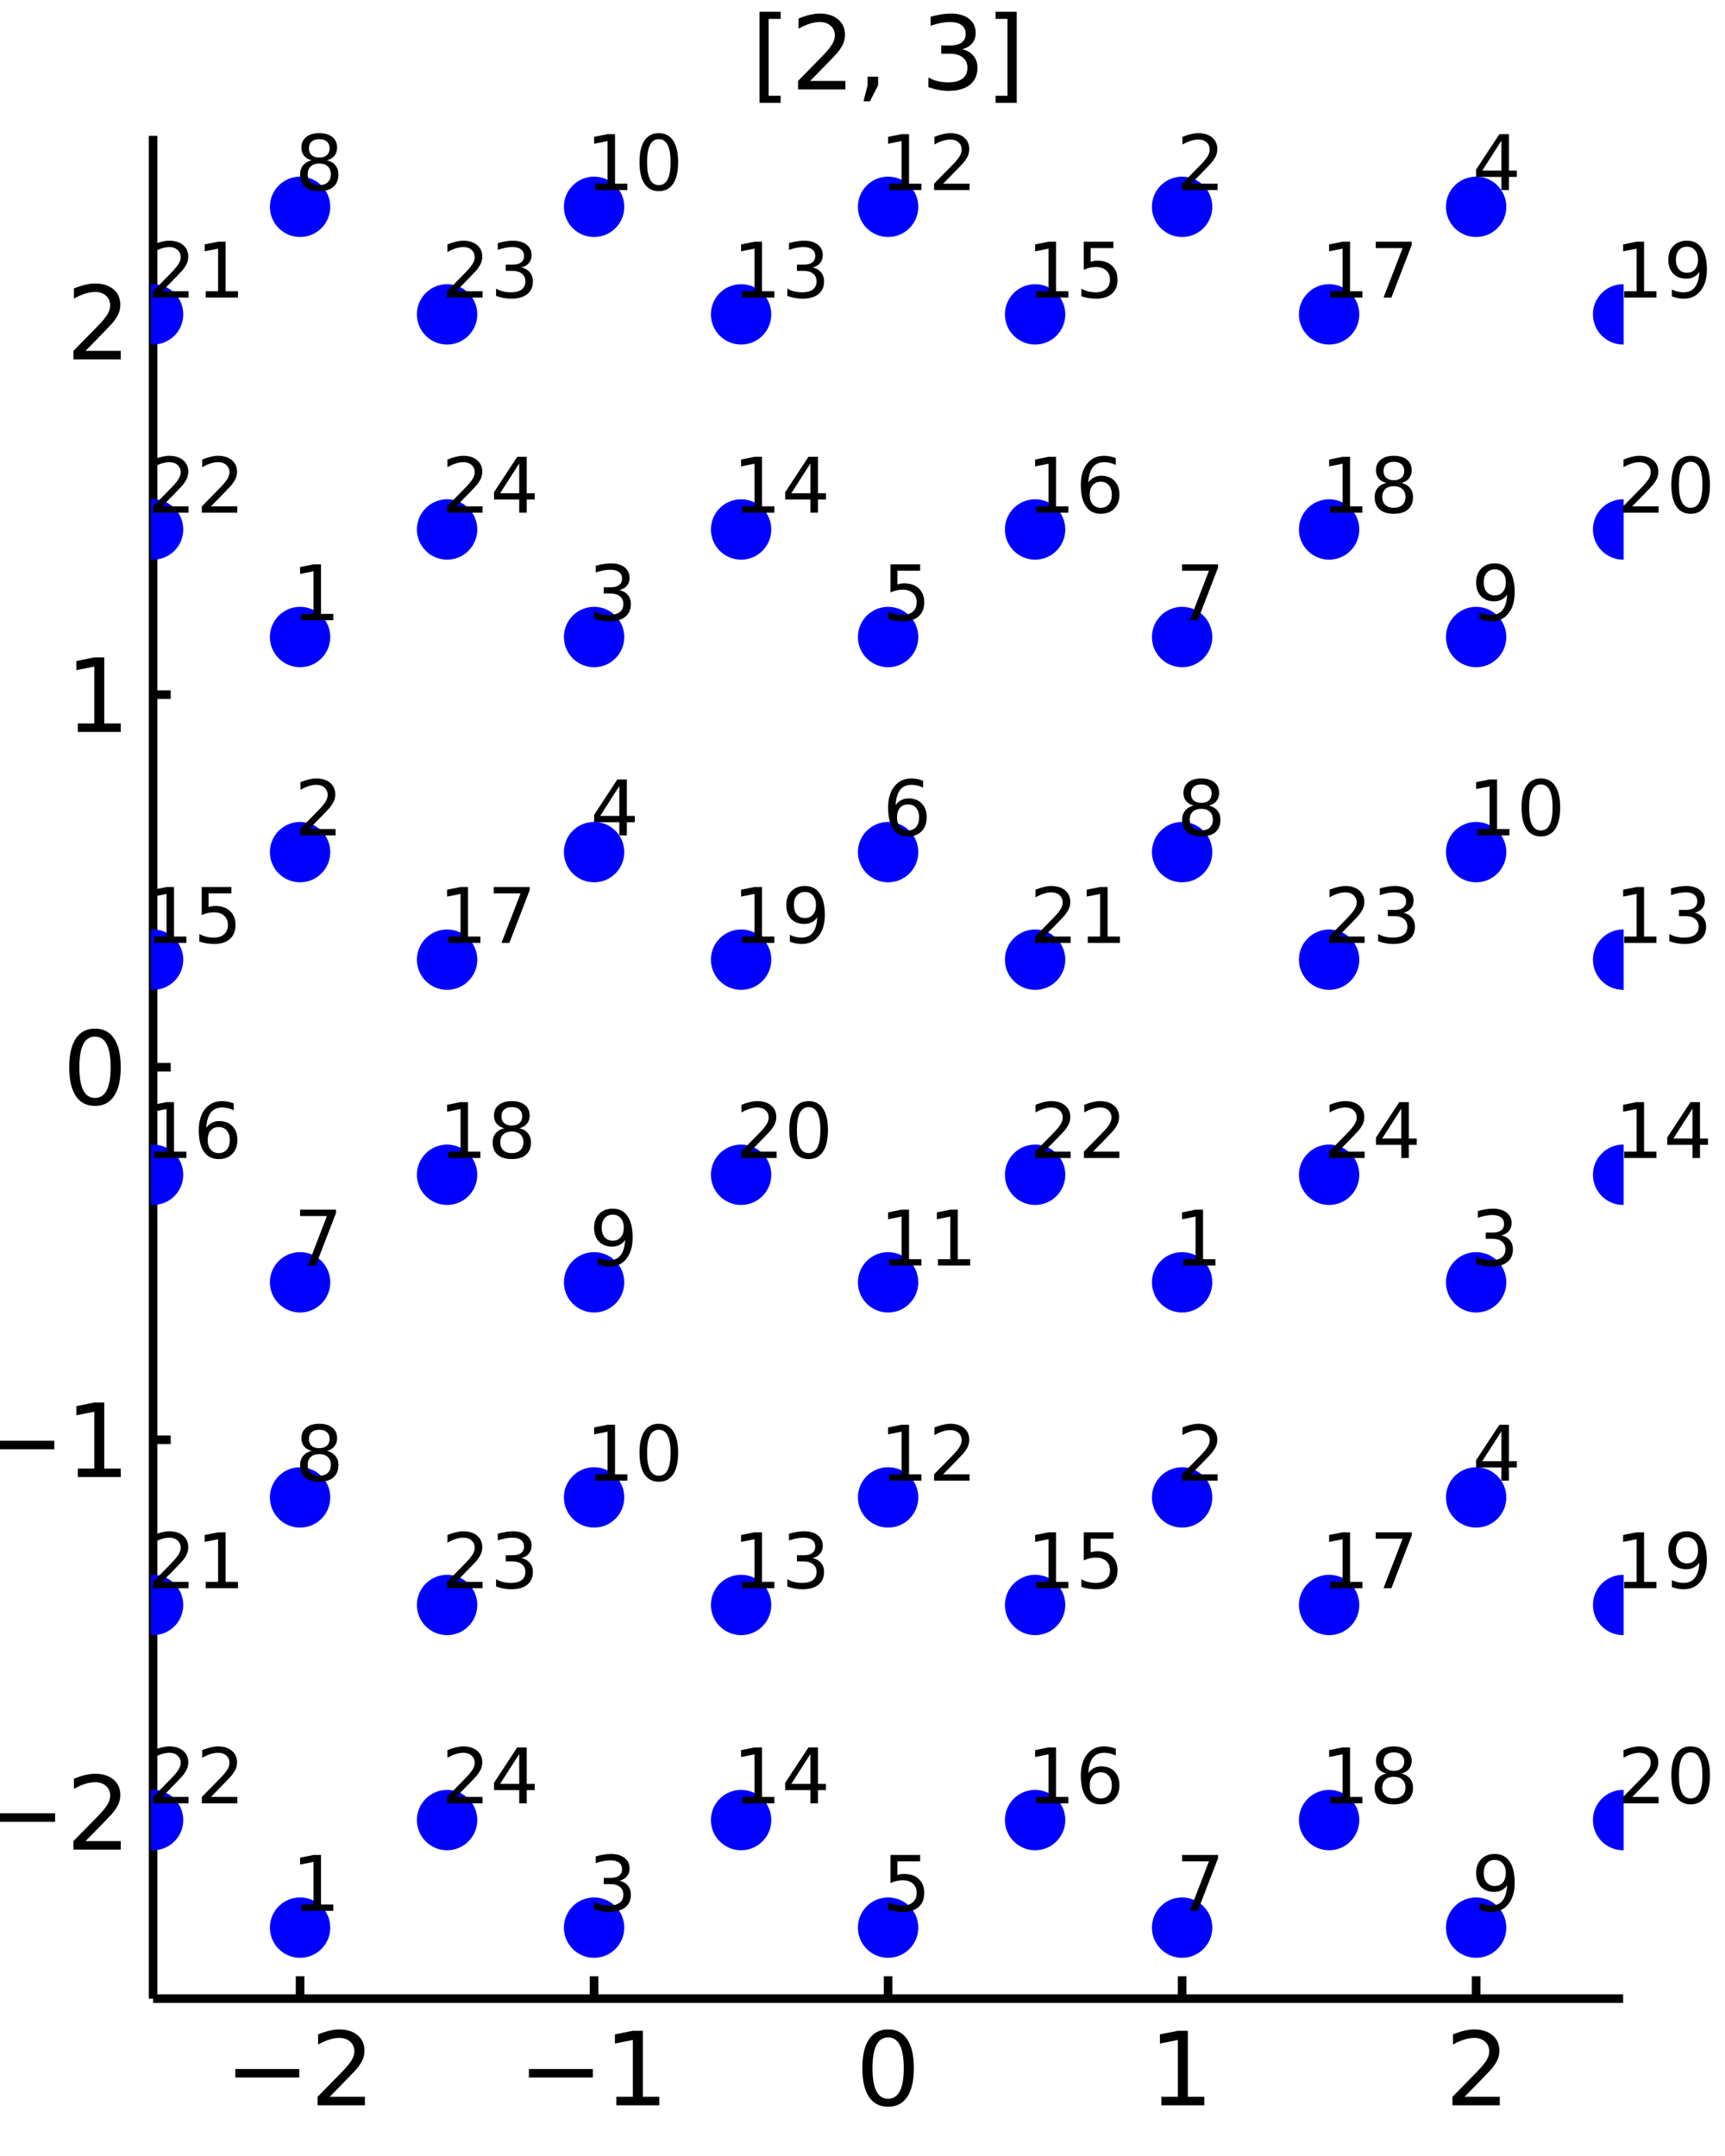 <?xml version="1.0" encoding="utf-8"?>
<svg xmlns="http://www.w3.org/2000/svg" xmlns:xlink="http://www.w3.org/1999/xlink" width="200" height="250" viewBox="0 0 800 1000">
<rect x="0" y="0" width="800" height="1000" fill="#808080" stroke="none"/>
<defs>
  <clipPath id="clip590">
    <rect x="0" y="0" width="800" height="1000"/>
  </clipPath>
</defs>
<path clip-path="url(#clip590)" d="
M0 1000 L800 1000 L800 0 L0 0  Z
  " fill="#ffffff" fill-rule="evenodd" fill-opacity="1"/>
<defs>
  <clipPath id="clip591">
    <rect x="200" y="100" width="701" height="701"/>
  </clipPath>
</defs>
<path clip-path="url(#clip590)" d="
M70.992 927.008 L752.756 927.008 L752.756 62.992 L70.992 62.992  Z
  " fill="#ffffff" fill-rule="evenodd" fill-opacity="1"/>
<defs>
  <clipPath id="clip592">
    <rect x="70" y="62" width="683" height="865"/>
  </clipPath>
</defs>
<polyline clip-path="url(#clip590)" style="stroke:#000000; stroke-width:4; stroke-opacity:1; fill:none" points="
  70.992,927.008 752.756,927.008 
  "/>
<polyline clip-path="url(#clip590)" style="stroke:#000000; stroke-width:4; stroke-opacity:1; fill:none" points="
  139.169,927.008 139.169,916.64 
  "/>
<polyline clip-path="url(#clip590)" style="stroke:#000000; stroke-width:4; stroke-opacity:1; fill:none" points="
  275.521,927.008 275.521,916.64 
  "/>
<polyline clip-path="url(#clip590)" style="stroke:#000000; stroke-width:4; stroke-opacity:1; fill:none" points="
  411.874,927.008 411.874,916.64 
  "/>
<polyline clip-path="url(#clip590)" style="stroke:#000000; stroke-width:4; stroke-opacity:1; fill:none" points="
  548.227,927.008 548.227,916.64 
  "/>
<polyline clip-path="url(#clip590)" style="stroke:#000000; stroke-width:4; stroke-opacity:1; fill:none" points="
  684.58,927.008 684.58,916.64 
  "/>
<path clip-path="url(#clip590)" d="M 0 0 M109.111 959.651 L138.787 959.651 L138.787 963.586 L109.111 963.586 L109.111 959.651 Z" fill="#000000" fill-rule="evenodd" fill-opacity="1" /><path clip-path="url(#clip590)" d="M 0 0 M152.907 972.545 L169.226 972.545 L169.226 976.48 L147.282 976.48 L147.282 972.545 Q149.944 969.79 154.527 965.16 Q159.134 960.508 160.314 959.165 Q162.56 956.642 163.439 954.906 Q164.342 953.147 164.342 951.457 Q164.342 948.702 162.398 946.966 Q160.476 945.23 157.374 945.23 Q155.175 945.23 152.722 945.994 Q150.291 946.758 147.513 948.309 L147.513 943.587 Q150.337 942.452 152.791 941.874 Q155.245 941.295 157.282 941.295 Q162.652 941.295 165.847 943.98 Q169.041 946.665 169.041 951.156 Q169.041 953.286 168.231 955.207 Q167.444 957.105 165.337 959.698 Q164.759 960.369 161.657 963.586 Q158.555 966.781 152.907 972.545 Z" fill="#000000" fill-rule="evenodd" fill-opacity="1" /><path clip-path="url(#clip590)" d="M 0 0 M245.278 959.651 L274.954 959.651 L274.954 963.586 L245.278 963.586 L245.278 959.651 Z" fill="#000000" fill-rule="evenodd" fill-opacity="1" /><path clip-path="url(#clip590)" d="M 0 0 M285.857 972.545 L293.496 972.545 L293.496 946.179 L285.186 947.846 L285.186 943.587 L293.449 941.92 L298.125 941.92 L298.125 972.545 L305.764 972.545 L305.764 976.48 L285.857 976.48 L285.857 972.545 Z" fill="#000000" fill-rule="evenodd" fill-opacity="1" /><path clip-path="url(#clip590)" d="M 0 0 M411.874 944.999 Q408.263 944.999 406.434 948.563 Q404.629 952.105 404.629 959.235 Q404.629 966.341 406.434 969.906 Q408.263 973.447 411.874 973.447 Q415.508 973.447 417.314 969.906 Q419.142 966.341 419.142 959.235 Q419.142 952.105 417.314 948.563 Q415.508 944.999 411.874 944.999 M411.874 941.295 Q417.684 941.295 420.74 945.901 Q423.818 950.485 423.818 959.235 Q423.818 967.961 420.74 972.568 Q417.684 977.151 411.874 977.151 Q406.064 977.151 402.985 972.568 Q399.93 967.961 399.93 959.235 Q399.93 950.485 402.985 945.901 Q406.064 941.295 411.874 941.295 Z" fill="#000000" fill-rule="evenodd" fill-opacity="1" /><path clip-path="url(#clip590)" d="M 0 0 M538.609 972.545 L546.248 972.545 L546.248 946.179 L537.937 947.846 L537.937 943.587 L546.201 941.92 L550.877 941.92 L550.877 972.545 L558.516 972.545 L558.516 976.48 L538.609 976.48 L538.609 972.545 Z" fill="#000000" fill-rule="evenodd" fill-opacity="1" /><path clip-path="url(#clip590)" d="M 0 0 M679.232 972.545 L695.552 972.545 L695.552 976.48 L673.607 976.48 L673.607 972.545 Q676.269 969.79 680.853 965.16 Q685.459 960.508 686.64 959.165 Q688.885 956.642 689.765 954.906 Q690.667 953.147 690.667 951.457 Q690.667 948.702 688.723 946.966 Q686.802 945.23 683.7 945.23 Q681.501 945.23 679.047 945.994 Q676.617 946.758 673.839 948.309 L673.839 943.587 Q676.663 942.452 679.117 941.874 Q681.57 941.295 683.607 941.295 Q688.978 941.295 692.172 943.98 Q695.367 946.665 695.367 951.156 Q695.367 953.286 694.556 955.207 Q693.769 957.105 691.663 959.698 Q691.084 960.369 687.982 963.586 Q684.88 966.781 679.232 972.545 Z" fill="#000000" fill-rule="evenodd" fill-opacity="1" /><polyline clip-path="url(#clip590)" style="stroke:#000000; stroke-width:4; stroke-opacity:1; fill:none" points="
  70.992,927.008 70.992,62.992 
  "/>
<polyline clip-path="url(#clip590)" style="stroke:#000000; stroke-width:4; stroke-opacity:1; fill:none" points="
  70.992,840.606 79.173,840.606 
  "/>
<polyline clip-path="url(#clip590)" style="stroke:#000000; stroke-width:4; stroke-opacity:1; fill:none" points="
  70.992,667.803 79.173,667.803 
  "/>
<polyline clip-path="url(#clip590)" style="stroke:#000000; stroke-width:4; stroke-opacity:1; fill:none" points="
  70.992,495 79.173,495 
  "/>
<polyline clip-path="url(#clip590)" style="stroke:#000000; stroke-width:4; stroke-opacity:1; fill:none" points="
  70.992,322.197 79.173,322.197 
  "/>
<polyline clip-path="url(#clip590)" style="stroke:#000000; stroke-width:4; stroke-opacity:1; fill:none" points="
  70.992,149.394 79.173,149.394 
  "/>
<path clip-path="url(#clip590)" d="M 0 0 M-4.123 841.058 L25.552 841.058 L25.552 844.993 L-4.123 844.993 L-4.123 841.058 Z" fill="#000000" fill-rule="evenodd" fill-opacity="1" /><path clip-path="url(#clip590)" d="M 0 0 M39.673 853.951 L55.992 853.951 L55.992 857.886 L34.048 857.886 L34.048 853.951 Q36.71 851.197 41.293 846.567 Q45.9 841.914 47.08 840.572 Q49.325 838.048 50.205 836.312 Q51.108 834.553 51.108 832.863 Q51.108 830.109 49.163 828.373 Q47.242 826.636 44.14 826.636 Q41.941 826.636 39.488 827.4 Q37.057 828.164 34.279 829.715 L34.279 824.993 Q37.103 823.859 39.557 823.28 Q42.011 822.701 44.048 822.701 Q49.418 822.701 52.612 825.386 Q55.807 828.072 55.807 832.562 Q55.807 834.692 54.997 836.613 Q54.21 838.511 52.103 841.104 Q51.525 841.775 48.423 844.993 Q45.321 848.187 39.673 853.951 Z" fill="#000000" fill-rule="evenodd" fill-opacity="1" /><path clip-path="url(#clip590)" d="M 0 0 M-4.494 668.255 L25.182 668.255 L25.182 672.19 L-4.494 672.19 L-4.494 668.255 Z" fill="#000000" fill-rule="evenodd" fill-opacity="1" /><path clip-path="url(#clip590)" d="M 0 0 M36.085 681.148 L43.724 681.148 L43.724 654.782 L35.413 656.449 L35.413 652.19 L43.677 650.523 L48.353 650.523 L48.353 681.148 L55.992 681.148 L55.992 685.083 L36.085 685.083 L36.085 681.148 Z" fill="#000000" fill-rule="evenodd" fill-opacity="1" /><path clip-path="url(#clip590)" d="M 0 0 M44.048 480.799 Q40.437 480.799 38.608 484.363 Q36.802 487.905 36.802 495.035 Q36.802 502.141 38.608 505.706 Q40.437 509.248 44.048 509.248 Q47.682 509.248 49.487 505.706 Q51.316 502.141 51.316 495.035 Q51.316 487.905 49.487 484.363 Q47.682 480.799 44.048 480.799 M44.048 477.095 Q49.858 477.095 52.913 481.701 Q55.992 486.285 55.992 495.035 Q55.992 503.762 52.913 508.368 Q49.858 512.951 44.048 512.951 Q38.238 512.951 35.159 508.368 Q32.103 503.762 32.103 495.035 Q32.103 486.285 35.159 481.701 Q38.238 477.095 44.048 477.095 Z" fill="#000000" fill-rule="evenodd" fill-opacity="1" /><path clip-path="url(#clip590)" d="M 0 0 M36.085 335.542 L43.724 335.542 L43.724 309.176 L35.413 310.843 L35.413 306.584 L43.677 304.917 L48.353 304.917 L48.353 335.542 L55.992 335.542 L55.992 339.477 L36.085 339.477 L36.085 335.542 Z" fill="#000000" fill-rule="evenodd" fill-opacity="1" /><path clip-path="url(#clip590)" d="M 0 0 M39.673 162.739 L55.992 162.739 L55.992 166.674 L34.048 166.674 L34.048 162.739 Q36.71 159.984 41.293 155.354 Q45.9 150.702 47.08 149.359 Q49.325 146.836 50.205 145.1 Q51.108 143.34 51.108 141.651 Q51.108 138.896 49.163 137.16 Q47.242 135.424 44.14 135.424 Q41.941 135.424 39.488 136.188 Q37.057 136.952 34.279 138.503 L34.279 133.78 Q37.103 132.646 39.557 132.067 Q42.011 131.489 44.048 131.489 Q49.418 131.489 52.612 134.174 Q55.807 136.859 55.807 141.35 Q55.807 143.479 54.997 145.401 Q54.21 147.299 52.103 149.891 Q51.525 150.563 48.423 153.78 Q45.321 156.975 39.673 162.739 Z" fill="#000000" fill-rule="evenodd" fill-opacity="1" /><path clip-path="url(#clip590)" d="M 0 0 M352.222 5.454 L362.036 5.454 L362.036 8.764 L356.481 8.764 L356.481 44.412 L362.036 44.412 L362.036 47.722 L352.222 47.722 L352.222 5.454 Z" fill="#000000" fill-rule="evenodd" fill-opacity="1" /><path clip-path="url(#clip590)" d="M 0 0 M375.74 37.537 L392.059 37.537 L392.059 41.472 L370.115 41.472 L370.115 37.537 Q372.777 34.782 377.36 30.153 Q381.967 25.5 383.147 24.157 Q385.393 21.634 386.272 19.898 Q387.175 18.139 387.175 16.449 Q387.175 13.694 385.231 11.958 Q383.309 10.222 380.208 10.222 Q378.008 10.222 375.555 10.986 Q373.124 11.75 370.346 13.301 L370.346 8.579 Q373.171 7.444 375.624 6.866 Q378.078 6.287 380.115 6.287 Q385.485 6.287 388.68 8.972 Q391.874 11.657 391.874 16.148 Q391.874 18.278 391.064 20.199 Q390.277 22.097 388.17 24.69 Q387.592 25.361 384.49 28.579 Q381.388 31.773 375.74 37.537 Z" fill="#000000" fill-rule="evenodd" fill-opacity="1" /><path clip-path="url(#clip590)" d="M 0 0 M402.36 35.592 L407.244 35.592 L407.244 39.574 L403.448 46.981 L400.462 46.981 L402.36 39.574 L402.36 35.592 Z" fill="#000000" fill-rule="evenodd" fill-opacity="1" /><path clip-path="url(#clip590)" d="M 0 0 M446.179 22.838 Q449.536 23.555 451.411 25.824 Q453.309 28.092 453.309 31.426 Q453.309 36.541 449.79 39.342 Q446.272 42.143 439.791 42.143 Q437.615 42.143 435.3 41.703 Q433.008 41.287 430.554 40.43 L430.554 35.916 Q432.499 37.051 434.814 37.629 Q437.129 38.208 439.652 38.208 Q444.05 38.208 446.341 36.472 Q448.656 34.736 448.656 31.426 Q448.656 28.37 446.503 26.657 Q444.374 24.921 440.554 24.921 L436.527 24.921 L436.527 21.079 L440.74 21.079 Q444.189 21.079 446.017 19.713 Q447.846 18.324 447.846 15.731 Q447.846 13.069 445.948 11.657 Q444.073 10.222 440.554 10.222 Q438.633 10.222 436.434 10.639 Q434.235 11.056 431.596 11.935 L431.596 7.768 Q434.258 7.028 436.573 6.657 Q438.911 6.287 440.971 6.287 Q446.295 6.287 449.397 8.718 Q452.499 11.125 452.499 15.245 Q452.499 18.116 450.855 20.106 Q449.212 22.074 446.179 22.838 Z" fill="#000000" fill-rule="evenodd" fill-opacity="1" /><path clip-path="url(#clip590)" d="M 0 0 M471.526 5.454 L471.526 47.722 L461.712 47.722 L461.712 44.412 L467.244 44.412 L467.244 8.764 L461.712 8.764 L461.712 5.454 L471.526 5.454 Z" fill="#000000" fill-rule="evenodd" fill-opacity="1" /><circle clip-path="url(#clip592)" cx="139.169" cy="894.072" r="14" fill="#0000ff" fill-rule="evenodd" fill-opacity="1" stroke="none"/>
<path clip-path="url(#clip590)" d="M 0 0 M139.672 883.344 L145.401 883.344 L145.401 863.57 L139.169 864.82 L139.169 861.626 L145.366 860.376 L148.873 860.376 L148.873 883.344 L154.602 883.344 L154.602 886.296 L139.672 886.296 L139.672 883.344 Z" fill="#000000" fill-rule="evenodd" fill-opacity="1" /><circle clip-path="url(#clip592)" cx="139.169" cy="295.464" r="14" fill="#0000ff" fill-rule="evenodd" fill-opacity="1" stroke="none"/>
<circle clip-path="url(#clip592)" cx="139.169" cy="395.232" r="14" fill="#0000ff" fill-rule="evenodd" fill-opacity="1" stroke="none"/>
<circle clip-path="url(#clip592)" cx="275.521" cy="894.072" r="14" fill="#0000ff" fill-rule="evenodd" fill-opacity="1" stroke="none"/>
<circle clip-path="url(#clip592)" cx="411.874" cy="894.072" r="14" fill="#0000ff" fill-rule="evenodd" fill-opacity="1" stroke="none"/>
<circle clip-path="url(#clip592)" cx="139.169" cy="594.768" r="14" fill="#0000ff" fill-rule="evenodd" fill-opacity="1" stroke="none"/>
<circle clip-path="url(#clip592)" cx="139.169" cy="694.536" r="14" fill="#0000ff" fill-rule="evenodd" fill-opacity="1" stroke="none"/>
<circle clip-path="url(#clip592)" cx="275.521" cy="594.768" r="14" fill="#0000ff" fill-rule="evenodd" fill-opacity="1" stroke="none"/>
<circle clip-path="url(#clip592)" cx="275.521" cy="694.536" r="14" fill="#0000ff" fill-rule="evenodd" fill-opacity="1" stroke="none"/>
<circle clip-path="url(#clip592)" cx="411.874" cy="594.768" r="14" fill="#0000ff" fill-rule="evenodd" fill-opacity="1" stroke="none"/>
<circle clip-path="url(#clip592)" cx="411.874" cy="694.536" r="14" fill="#0000ff" fill-rule="evenodd" fill-opacity="1" stroke="none"/>
<circle clip-path="url(#clip592)" cx="343.698" cy="744.42" r="14" fill="#0000ff" fill-rule="evenodd" fill-opacity="1" stroke="none"/>
<circle clip-path="url(#clip592)" cx="343.698" cy="844.188" r="14" fill="#0000ff" fill-rule="evenodd" fill-opacity="1" stroke="none"/>
<circle clip-path="url(#clip592)" cx="70.992" cy="445.116" r="14" fill="#0000ff" fill-rule="evenodd" fill-opacity="1" stroke="none"/>
<circle clip-path="url(#clip592)" cx="70.992" cy="544.884" r="14" fill="#0000ff" fill-rule="evenodd" fill-opacity="1" stroke="none"/>
<circle clip-path="url(#clip592)" cx="207.345" cy="445.116" r="14" fill="#0000ff" fill-rule="evenodd" fill-opacity="1" stroke="none"/>
<circle clip-path="url(#clip592)" cx="207.345" cy="544.884" r="14" fill="#0000ff" fill-rule="evenodd" fill-opacity="1" stroke="none"/>
<circle clip-path="url(#clip592)" cx="343.698" cy="445.116" r="14" fill="#0000ff" fill-rule="evenodd" fill-opacity="1" stroke="none"/>
<circle clip-path="url(#clip592)" cx="343.698" cy="544.884" r="14" fill="#0000ff" fill-rule="evenodd" fill-opacity="1" stroke="none"/>
<circle clip-path="url(#clip592)" cx="70.992" cy="744.42" r="14" fill="#0000ff" fill-rule="evenodd" fill-opacity="1" stroke="none"/>
<circle clip-path="url(#clip592)" cx="70.992" cy="844.188" r="14" fill="#0000ff" fill-rule="evenodd" fill-opacity="1" stroke="none"/>
<circle clip-path="url(#clip592)" cx="207.345" cy="744.42" r="14" fill="#0000ff" fill-rule="evenodd" fill-opacity="1" stroke="none"/>
<circle clip-path="url(#clip592)" cx="207.345" cy="844.188" r="14" fill="#0000ff" fill-rule="evenodd" fill-opacity="1" stroke="none"/>
<path clip-path="url(#clip590)" d="M 0 0 M139.672 284.737 L145.401 284.737 L145.401 264.963 L139.169 266.213 L139.169 263.018 L145.366 261.768 L148.873 261.768 L148.873 284.737 L154.602 284.737 L154.602 287.688 L139.672 287.688 L139.672 284.737 Z" fill="#000000" fill-rule="evenodd" fill-opacity="1" /><path clip-path="url(#clip590)" d="M 0 0 M143.387 384.505 L155.627 384.505 L155.627 387.456 L139.169 387.456 L139.169 384.505 Q141.165 382.439 144.603 378.967 Q148.057 375.477 148.943 374.47 Q150.627 372.578 151.286 371.276 Q151.964 369.956 151.964 368.689 Q151.964 366.623 150.505 365.321 Q149.064 364.019 146.738 364.019 Q145.089 364.019 143.248 364.592 Q141.425 365.165 139.342 366.328 L139.342 362.786 Q141.46 361.935 143.3 361.501 Q145.141 361.067 146.668 361.067 Q150.696 361.067 153.092 363.081 Q155.488 365.095 155.488 368.463 Q155.488 370.06 154.88 371.501 Q154.29 372.925 152.71 374.869 Q152.276 375.373 149.95 377.786 Q147.623 380.182 143.387 384.505 Z" fill="#000000" fill-rule="evenodd" fill-opacity="1" /><path clip-path="url(#clip590)" d="M 0 0 M287.24 872.32 Q289.757 872.858 291.164 874.56 Q292.587 876.261 292.587 878.761 Q292.587 882.598 289.948 884.699 Q287.309 886.799 282.448 886.799 Q280.816 886.799 279.08 886.469 Q277.362 886.157 275.521 885.515 L275.521 882.129 Q276.98 882.98 278.716 883.414 Q280.452 883.848 282.344 883.848 Q285.643 883.848 287.361 882.546 Q289.098 881.244 289.098 878.761 Q289.098 876.469 287.483 875.185 Q285.886 873.883 283.021 873.883 L280 873.883 L280 871.001 L283.16 871.001 Q285.747 871.001 287.118 869.976 Q288.49 868.935 288.49 866.99 Q288.49 864.994 287.066 863.935 Q285.66 862.858 283.021 862.858 Q281.58 862.858 279.931 863.171 Q278.282 863.483 276.303 864.143 L276.303 861.018 Q278.299 860.463 280.035 860.185 Q281.789 859.907 283.334 859.907 Q287.327 859.907 289.653 861.73 Q291.98 863.535 291.98 866.626 Q291.98 868.779 290.747 870.272 Q289.514 871.747 287.24 872.32 Z" fill="#000000" fill-rule="evenodd" fill-opacity="1" /><path clip-path="url(#clip590)" d="M 0 0 M412.968 860.376 L426.735 860.376 L426.735 863.327 L416.18 863.327 L416.18 869.681 Q416.943 869.421 417.707 869.299 Q418.471 869.16 419.235 869.16 Q423.575 869.16 426.11 871.539 Q428.645 873.917 428.645 877.98 Q428.645 882.164 426.041 884.49 Q423.436 886.799 418.697 886.799 Q417.065 886.799 415.364 886.521 Q413.68 886.244 411.874 885.688 L411.874 882.164 Q413.437 883.015 415.103 883.431 Q416.77 883.848 418.627 883.848 Q421.631 883.848 423.384 882.268 Q425.138 880.688 425.138 877.98 Q425.138 875.272 423.384 873.692 Q421.631 872.112 418.627 872.112 Q417.221 872.112 415.815 872.424 Q414.426 872.737 412.968 873.397 L412.968 860.376 Z" fill="#000000" fill-rule="evenodd" fill-opacity="1" /><path clip-path="url(#clip590)" d="M 0 0 M139.169 561.072 L155.835 561.072 L155.835 562.565 L146.425 586.992 L142.762 586.992 L151.616 564.023 L139.169 564.023 L139.169 561.072 Z" fill="#000000" fill-rule="evenodd" fill-opacity="1" /><path clip-path="url(#clip590)" d="M 0 0 M148.057 674.451 Q145.557 674.451 144.116 675.788 Q142.693 677.125 142.693 679.468 Q142.693 681.812 144.116 683.149 Q145.557 684.486 148.057 684.486 Q150.557 684.486 151.998 683.149 Q153.439 681.795 153.439 679.468 Q153.439 677.125 151.998 675.788 Q150.575 674.451 148.057 674.451 M144.55 672.958 Q142.293 672.402 141.026 670.857 Q139.776 669.312 139.776 667.09 Q139.776 663.982 141.981 662.177 Q144.203 660.371 148.057 660.371 Q151.929 660.371 154.134 662.177 Q156.339 663.982 156.339 667.09 Q156.339 669.312 155.071 670.857 Q153.821 672.402 151.582 672.958 Q154.116 673.548 155.523 675.267 Q156.946 676.986 156.946 679.468 Q156.946 683.236 154.637 685.249 Q152.346 687.263 148.057 687.263 Q143.769 687.263 141.46 685.249 Q139.169 683.236 139.169 679.468 Q139.169 676.986 140.592 675.267 Q142.016 673.548 144.55 672.958 M143.266 667.42 Q143.266 669.434 144.516 670.562 Q145.783 671.691 148.057 671.691 Q150.314 671.691 151.582 670.562 Q152.866 669.434 152.866 667.42 Q152.866 665.406 151.582 664.277 Q150.314 663.149 148.057 663.149 Q145.783 663.149 144.516 664.277 Q143.266 665.406 143.266 667.42 Z" fill="#000000" fill-rule="evenodd" fill-opacity="1" /><path clip-path="url(#clip590)" d="M 0 0 M277.188 586.454 L277.188 583.259 Q278.507 583.884 279.862 584.214 Q281.216 584.544 282.518 584.544 Q285.99 584.544 287.813 582.218 Q289.653 579.874 289.914 575.117 Q288.907 576.61 287.361 577.409 Q285.816 578.207 283.941 578.207 Q280.052 578.207 277.778 575.864 Q275.521 573.502 275.521 569.423 Q275.521 565.43 277.882 563.016 Q280.243 560.603 284.167 560.603 Q288.664 560.603 291.025 564.058 Q293.403 567.496 293.403 574.058 Q293.403 580.186 290.486 583.85 Q287.587 587.495 282.674 587.495 Q281.355 587.495 280 587.235 Q278.646 586.975 277.188 586.454 M284.167 575.464 Q286.528 575.464 287.9 573.85 Q289.289 572.235 289.289 569.423 Q289.289 566.627 287.9 565.013 Q286.528 563.381 284.167 563.381 Q281.806 563.381 280.417 565.013 Q279.046 566.627 279.046 569.423 Q279.046 572.235 280.417 573.85 Q281.806 575.464 284.167 575.464 Z" fill="#000000" fill-rule="evenodd" fill-opacity="1" /><path clip-path="url(#clip590)" d="M 0 0 M276.025 683.809 L281.754 683.809 L281.754 664.034 L275.521 665.284 L275.521 662.09 L281.719 660.84 L285.226 660.84 L285.226 683.809 L290.955 683.809 L290.955 686.76 L276.025 686.76 L276.025 683.809 Z" fill="#000000" fill-rule="evenodd" fill-opacity="1" /><path clip-path="url(#clip590)" d="M 0 0 M305.538 663.149 Q302.83 663.149 301.459 665.823 Q300.104 668.479 300.104 673.826 Q300.104 679.156 301.459 681.829 Q302.83 684.486 305.538 684.486 Q308.264 684.486 309.618 681.829 Q310.99 679.156 310.99 673.826 Q310.99 668.479 309.618 665.823 Q308.264 663.149 305.538 663.149 M305.538 660.371 Q309.896 660.371 312.188 663.826 Q314.497 667.263 314.497 673.826 Q314.497 680.371 312.188 683.826 Q309.896 687.263 305.538 687.263 Q301.181 687.263 298.872 683.826 Q296.58 680.371 296.58 673.826 Q296.58 667.263 298.872 663.826 Q301.181 660.371 305.538 660.371 Z" fill="#000000" fill-rule="evenodd" fill-opacity="1" /><path clip-path="url(#clip590)" d="M 0 0 M412.377 584.041 L418.107 584.041 L418.107 564.266 L411.874 565.516 L411.874 562.322 L418.072 561.072 L421.579 561.072 L421.579 584.041 L427.308 584.041 L427.308 586.992 L412.377 586.992 L412.377 584.041 Z" fill="#000000" fill-rule="evenodd" fill-opacity="1" /><path clip-path="url(#clip590)" d="M 0 0 M434.999 584.041 L440.728 584.041 L440.728 564.266 L434.495 565.516 L434.495 562.322 L440.693 561.072 L444.2 561.072 L444.2 584.041 L449.929 584.041 L449.929 586.992 L434.999 586.992 L434.999 584.041 Z" fill="#000000" fill-rule="evenodd" fill-opacity="1" /><path clip-path="url(#clip590)" d="M 0 0 M412.377 683.809 L418.107 683.809 L418.107 664.034 L411.874 665.284 L411.874 662.09 L418.072 660.84 L421.579 660.84 L421.579 683.809 L427.308 683.809 L427.308 686.76 L412.377 686.76 L412.377 683.809 Z" fill="#000000" fill-rule="evenodd" fill-opacity="1" /><path clip-path="url(#clip590)" d="M 0 0 M437.412 683.809 L449.652 683.809 L449.652 686.76 L433.193 686.76 L433.193 683.809 Q435.19 681.743 438.627 678.27 Q442.082 674.781 442.968 673.774 Q444.652 671.881 445.311 670.579 Q445.988 669.26 445.988 667.993 Q445.988 665.927 444.53 664.625 Q443.089 663.323 440.763 663.323 Q439.113 663.323 437.273 663.895 Q435.45 664.468 433.367 665.632 L433.367 662.09 Q435.485 661.239 437.325 660.805 Q439.166 660.371 440.693 660.371 Q444.721 660.371 447.117 662.385 Q449.513 664.399 449.513 667.767 Q449.513 669.364 448.905 670.805 Q448.315 672.229 446.735 674.173 Q446.301 674.677 443.975 677.09 Q441.648 679.486 437.412 683.809 Z" fill="#000000" fill-rule="evenodd" fill-opacity="1" /><path clip-path="url(#clip590)" d="M 0 0 M344.201 733.692 L349.93 733.692 L349.93 713.918 L343.698 715.168 L343.698 711.974 L349.896 710.724 L353.402 710.724 L353.402 733.692 L359.132 733.692 L359.132 736.644 L344.201 736.644 L344.201 733.692 Z" fill="#000000" fill-rule="evenodd" fill-opacity="1" /><path clip-path="url(#clip590)" d="M 0 0 M376.84 722.668 Q379.357 723.206 380.763 724.908 Q382.187 726.609 382.187 729.109 Q382.187 732.946 379.548 735.047 Q376.909 737.147 372.048 737.147 Q370.416 737.147 368.68 736.817 Q366.961 736.505 365.121 735.863 L365.121 732.477 Q366.579 733.328 368.316 733.762 Q370.052 734.196 371.944 734.196 Q375.243 734.196 376.961 732.894 Q378.697 731.592 378.697 729.109 Q378.697 726.818 377.083 725.533 Q375.486 724.231 372.621 724.231 L369.6 724.231 L369.6 721.349 L372.76 721.349 Q375.347 721.349 376.718 720.325 Q378.09 719.283 378.09 717.338 Q378.09 715.342 376.666 714.283 Q375.26 713.206 372.621 713.206 Q371.18 713.206 369.531 713.519 Q367.882 713.831 365.902 714.491 L365.902 711.366 Q367.899 710.811 369.635 710.533 Q371.388 710.255 372.934 710.255 Q376.927 710.255 379.253 712.078 Q381.579 713.884 381.579 716.974 Q381.579 719.127 380.347 720.62 Q379.114 722.095 376.84 722.668 Z" fill="#000000" fill-rule="evenodd" fill-opacity="1" /><path clip-path="url(#clip590)" d="M 0 0 M344.201 833.46 L349.93 833.46 L349.93 813.686 L343.698 814.936 L343.698 811.742 L349.896 810.492 L353.402 810.492 L353.402 833.46 L359.132 833.46 L359.132 836.412 L344.201 836.412 L344.201 833.46 Z" fill="#000000" fill-rule="evenodd" fill-opacity="1" /><path clip-path="url(#clip590)" d="M 0 0 M375.85 813.547 L366.996 827.384 L375.85 827.384 L375.85 813.547 M374.93 810.492 L379.34 810.492 L379.34 827.384 L383.038 827.384 L383.038 830.301 L379.34 830.301 L379.34 836.412 L375.85 836.412 L375.85 830.301 L364.149 830.301 L364.149 826.915 L374.93 810.492 Z" fill="#000000" fill-rule="evenodd" fill-opacity="1" /><path clip-path="url(#clip590)" d="M 0 0 M71.496 434.389 L77.225 434.389 L77.225 414.614 L70.992 415.864 L70.992 412.67 L77.19 411.42 L80.697 411.42 L80.697 434.389 L86.426 434.389 L86.426 437.34 L71.496 437.34 L71.496 434.389 Z" fill="#000000" fill-rule="evenodd" fill-opacity="1" /><path clip-path="url(#clip590)" d="M 0 0 M93.544 411.42 L107.311 411.42 L107.311 414.371 L96.756 414.371 L96.756 420.726 Q97.52 420.465 98.284 420.344 Q99.047 420.205 99.811 420.205 Q104.152 420.205 106.686 422.583 Q109.221 424.962 109.221 429.024 Q109.221 433.208 106.617 435.534 Q104.013 437.843 99.273 437.843 Q97.641 437.843 95.94 437.566 Q94.256 437.288 92.45 436.732 L92.45 433.208 Q94.013 434.059 95.68 434.475 Q97.346 434.892 99.204 434.892 Q102.207 434.892 103.961 433.312 Q105.714 431.732 105.714 429.024 Q105.714 426.316 103.961 424.736 Q102.207 423.156 99.204 423.156 Q97.797 423.156 96.391 423.469 Q95.002 423.781 93.544 424.441 L93.544 411.42 Z" fill="#000000" fill-rule="evenodd" fill-opacity="1" /><path clip-path="url(#clip590)" d="M 0 0 M71.496 534.157 L77.225 534.157 L77.225 514.382 L70.992 515.632 L70.992 512.438 L77.19 511.188 L80.697 511.188 L80.697 534.157 L86.426 534.157 L86.426 537.108 L71.496 537.108 L71.496 534.157 Z" fill="#000000" fill-rule="evenodd" fill-opacity="1" /><path clip-path="url(#clip590)" d="M 0 0 M101.443 522.75 Q99.082 522.75 97.693 524.365 Q96.322 525.98 96.322 528.792 Q96.322 531.587 97.693 533.219 Q99.082 534.834 101.443 534.834 Q103.804 534.834 105.176 533.219 Q106.565 531.587 106.565 528.792 Q106.565 525.98 105.176 524.365 Q103.804 522.75 101.443 522.75 M108.405 511.761 L108.405 514.955 Q107.086 514.33 105.732 514 Q104.395 513.671 103.075 513.671 Q99.603 513.671 97.763 516.014 Q95.94 518.358 95.68 523.098 Q96.704 521.587 98.249 520.789 Q99.794 519.973 101.652 519.973 Q105.558 519.973 107.815 522.351 Q110.089 524.712 110.089 528.792 Q110.089 532.785 107.728 535.198 Q105.367 537.611 101.443 537.611 Q96.947 537.611 94.568 534.174 Q92.19 530.719 92.19 524.174 Q92.19 518.028 95.107 514.382 Q98.023 510.719 102.936 510.719 Q104.256 510.719 105.593 510.98 Q106.947 511.24 108.405 511.761 Z" fill="#000000" fill-rule="evenodd" fill-opacity="1" /><path clip-path="url(#clip590)" d="M 0 0 M207.848 434.389 L213.577 434.389 L213.577 414.614 L207.345 415.864 L207.345 412.67 L213.543 411.42 L217.05 411.42 L217.05 434.389 L222.779 434.389 L222.779 437.34 L207.848 437.34 L207.848 434.389 Z" fill="#000000" fill-rule="evenodd" fill-opacity="1" /><path clip-path="url(#clip590)" d="M 0 0 M228.977 411.42 L245.643 411.42 L245.643 412.913 L236.234 437.34 L232.57 437.34 L241.425 414.371 L228.977 414.371 L228.977 411.42 Z" fill="#000000" fill-rule="evenodd" fill-opacity="1" /><path clip-path="url(#clip590)" d="M 0 0 M207.848 534.157 L213.577 534.157 L213.577 514.382 L207.345 515.632 L207.345 512.438 L213.543 511.188 L217.05 511.188 L217.05 534.157 L222.779 534.157 L222.779 537.108 L207.848 537.108 L207.848 534.157 Z" fill="#000000" fill-rule="evenodd" fill-opacity="1" /><path clip-path="url(#clip590)" d="M 0 0 M237.362 524.799 Q234.862 524.799 233.421 526.136 Q231.998 527.473 231.998 529.816 Q231.998 532.16 233.421 533.497 Q234.862 534.834 237.362 534.834 Q239.862 534.834 241.303 533.497 Q242.744 532.143 242.744 529.816 Q242.744 527.473 241.303 526.136 Q239.879 524.799 237.362 524.799 M233.855 523.306 Q231.598 522.75 230.331 521.205 Q229.081 519.66 229.081 517.438 Q229.081 514.33 231.286 512.525 Q233.508 510.719 237.362 510.719 Q241.234 510.719 243.438 512.525 Q245.643 514.33 245.643 517.438 Q245.643 519.66 244.376 521.205 Q243.126 522.75 240.886 523.306 Q243.421 523.896 244.827 525.615 Q246.251 527.334 246.251 529.816 Q246.251 533.584 243.942 535.598 Q241.65 537.611 237.362 537.611 Q233.074 537.611 230.765 535.598 Q228.473 533.584 228.473 529.816 Q228.473 527.334 229.897 525.615 Q231.32 523.896 233.855 523.306 M232.57 517.768 Q232.57 519.782 233.82 520.91 Q235.088 522.039 237.362 522.039 Q239.619 522.039 240.886 520.91 Q242.171 519.782 242.171 517.768 Q242.171 515.754 240.886 514.625 Q239.619 513.497 237.362 513.497 Q235.088 513.497 233.82 514.625 Q232.57 515.754 232.57 517.768 Z" fill="#000000" fill-rule="evenodd" fill-opacity="1" /><path clip-path="url(#clip590)" d="M 0 0 M344.201 434.389 L349.93 434.389 L349.93 414.614 L343.698 415.864 L343.698 412.67 L349.896 411.42 L353.402 411.42 L353.402 434.389 L359.132 434.389 L359.132 437.34 L344.201 437.34 L344.201 434.389 Z" fill="#000000" fill-rule="evenodd" fill-opacity="1" /><path clip-path="url(#clip590)" d="M 0 0 M366.319 436.802 L366.319 433.607 Q367.638 434.232 368.993 434.562 Q370.347 434.892 371.649 434.892 Q375.121 434.892 376.944 432.566 Q378.784 430.222 379.045 425.465 Q378.038 426.958 376.493 427.757 Q374.947 428.555 373.072 428.555 Q369.184 428.555 366.909 426.212 Q364.652 423.851 364.652 419.771 Q364.652 415.778 367.013 413.364 Q369.375 410.951 373.298 410.951 Q377.795 410.951 380.156 414.406 Q382.534 417.844 382.534 424.406 Q382.534 430.535 379.618 434.198 Q376.718 437.843 371.805 437.843 Q370.486 437.843 369.132 437.583 Q367.777 437.323 366.319 436.802 M373.298 425.812 Q375.659 425.812 377.031 424.198 Q378.42 422.583 378.42 419.771 Q378.42 416.976 377.031 415.361 Q375.659 413.729 373.298 413.729 Q370.937 413.729 369.548 415.361 Q368.177 416.976 368.177 419.771 Q368.177 422.583 369.548 424.198 Q370.937 425.812 373.298 425.812 Z" fill="#000000" fill-rule="evenodd" fill-opacity="1" /><path clip-path="url(#clip590)" d="M 0 0 M347.916 534.157 L360.156 534.157 L360.156 537.108 L343.698 537.108 L343.698 534.157 Q345.694 532.091 349.132 528.618 Q352.586 525.129 353.472 524.122 Q355.156 522.23 355.816 520.928 Q356.493 519.608 356.493 518.341 Q356.493 516.275 355.034 514.973 Q353.593 513.671 351.267 513.671 Q349.618 513.671 347.777 514.244 Q345.955 514.816 343.871 515.98 L343.871 512.438 Q345.989 511.587 347.83 511.153 Q349.67 510.719 351.198 510.719 Q355.225 510.719 357.621 512.733 Q360.017 514.747 360.017 518.115 Q360.017 519.712 359.409 521.153 Q358.819 522.577 357.239 524.521 Q356.805 525.025 354.479 527.438 Q352.152 529.834 347.916 534.157 Z" fill="#000000" fill-rule="evenodd" fill-opacity="1" /><path clip-path="url(#clip590)" d="M 0 0 M375.017 513.497 Q372.309 513.497 370.937 516.171 Q369.583 518.827 369.583 524.174 Q369.583 529.504 370.937 532.177 Q372.309 534.834 375.017 534.834 Q377.743 534.834 379.097 532.177 Q380.468 529.504 380.468 524.174 Q380.468 518.827 379.097 516.171 Q377.743 513.497 375.017 513.497 M375.017 510.719 Q379.375 510.719 381.666 514.174 Q383.975 517.612 383.975 524.174 Q383.975 530.719 381.666 534.174 Q379.375 537.611 375.017 537.611 Q370.659 537.611 368.35 534.174 Q366.059 530.719 366.059 524.174 Q366.059 517.612 368.35 514.174 Q370.659 510.719 375.017 510.719 Z" fill="#000000" fill-rule="evenodd" fill-opacity="1" /><path clip-path="url(#clip590)" d="M 0 0 M75.211 733.692 L87.45 733.692 L87.45 736.644 L70.992 736.644 L70.992 733.692 Q72.989 731.627 76.426 728.154 Q79.881 724.665 80.766 723.658 Q82.45 721.765 83.11 720.463 Q83.787 719.144 83.787 717.877 Q83.787 715.811 82.329 714.509 Q80.888 713.206 78.561 713.206 Q76.912 713.206 75.072 713.779 Q73.249 714.352 71.166 715.516 L71.166 711.974 Q73.284 711.123 75.124 710.689 Q76.964 710.255 78.492 710.255 Q82.52 710.255 84.916 712.269 Q87.311 714.283 87.311 717.651 Q87.311 719.248 86.704 720.689 Q86.114 722.113 84.534 724.057 Q84.1 724.561 81.773 726.974 Q79.447 729.37 75.211 733.692 Z" fill="#000000" fill-rule="evenodd" fill-opacity="1" /><path clip-path="url(#clip590)" d="M 0 0 M95.419 733.692 L101.148 733.692 L101.148 713.918 L94.916 715.168 L94.916 711.974 L101.113 710.724 L104.62 710.724 L104.62 733.692 L110.35 733.692 L110.35 736.644 L95.419 736.644 L95.419 733.692 Z" fill="#000000" fill-rule="evenodd" fill-opacity="1" /><path clip-path="url(#clip590)" d="M 0 0 M75.211 833.46 L87.45 833.46 L87.45 836.412 L70.992 836.412 L70.992 833.46 Q72.989 831.394 76.426 827.922 Q79.881 824.433 80.766 823.426 Q82.45 821.533 83.11 820.231 Q83.787 818.912 83.787 817.645 Q83.787 815.579 82.329 814.277 Q80.888 812.974 78.561 812.974 Q76.912 812.974 75.072 813.547 Q73.249 814.12 71.166 815.283 L71.166 811.742 Q73.284 810.891 75.124 810.457 Q76.964 810.023 78.492 810.023 Q82.52 810.023 84.916 812.037 Q87.311 814.051 87.311 817.419 Q87.311 819.016 86.704 820.457 Q86.114 821.881 84.534 823.825 Q84.1 824.329 81.773 826.742 Q79.447 829.138 75.211 833.46 Z" fill="#000000" fill-rule="evenodd" fill-opacity="1" /><path clip-path="url(#clip590)" d="M 0 0 M97.832 833.46 L110.072 833.46 L110.072 836.412 L93.614 836.412 L93.614 833.46 Q95.61 831.394 99.047 827.922 Q102.502 824.433 103.388 823.426 Q105.072 821.533 105.732 820.231 Q106.409 818.912 106.409 817.645 Q106.409 815.579 104.95 814.277 Q103.509 812.974 101.183 812.974 Q99.534 812.974 97.693 813.547 Q95.871 814.12 93.787 815.283 L93.787 811.742 Q95.905 810.891 97.746 810.457 Q99.586 810.023 101.113 810.023 Q105.141 810.023 107.537 812.037 Q109.933 814.051 109.933 817.419 Q109.933 819.016 109.325 820.457 Q108.735 821.881 107.155 823.825 Q106.721 824.329 104.395 826.742 Q102.068 829.138 97.832 833.46 Z" fill="#000000" fill-rule="evenodd" fill-opacity="1" /><path clip-path="url(#clip590)" d="M 0 0 M211.564 733.692 L223.803 733.692 L223.803 736.644 L207.345 736.644 L207.345 733.692 Q209.341 731.627 212.779 728.154 Q216.234 724.665 217.119 723.658 Q218.803 721.765 219.463 720.463 Q220.14 719.144 220.14 717.877 Q220.14 715.811 218.682 714.509 Q217.241 713.206 214.914 713.206 Q213.265 713.206 211.425 713.779 Q209.602 714.352 207.518 715.516 L207.518 711.974 Q209.637 711.123 211.477 710.689 Q213.317 710.255 214.845 710.255 Q218.873 710.255 221.268 712.269 Q223.664 714.283 223.664 717.651 Q223.664 719.248 223.057 720.689 Q222.466 722.113 220.886 724.057 Q220.452 724.561 218.126 726.974 Q215.8 729.37 211.564 733.692 Z" fill="#000000" fill-rule="evenodd" fill-opacity="1" /><path clip-path="url(#clip590)" d="M 0 0 M241.789 722.668 Q244.306 723.206 245.713 724.908 Q247.136 726.609 247.136 729.109 Q247.136 732.946 244.497 735.047 Q241.859 737.147 236.998 737.147 Q235.366 737.147 233.629 736.817 Q231.911 736.505 230.07 735.863 L230.07 732.477 Q231.529 733.328 233.265 733.762 Q235.001 734.196 236.893 734.196 Q240.192 734.196 241.911 732.894 Q243.647 731.592 243.647 729.109 Q243.647 726.818 242.032 725.533 Q240.435 724.231 237.57 724.231 L234.55 724.231 L234.55 721.349 L237.709 721.349 Q240.296 721.349 241.668 720.325 Q243.039 719.283 243.039 717.338 Q243.039 715.342 241.616 714.283 Q240.209 713.206 237.57 713.206 Q236.129 713.206 234.48 713.519 Q232.831 713.831 230.852 714.491 L230.852 711.366 Q232.848 710.811 234.584 710.533 Q236.338 710.255 237.883 710.255 Q241.876 710.255 244.202 712.078 Q246.529 713.884 246.529 716.974 Q246.529 719.127 245.296 720.62 Q244.063 722.095 241.789 722.668 Z" fill="#000000" fill-rule="evenodd" fill-opacity="1" /><path clip-path="url(#clip590)" d="M 0 0 M211.564 833.46 L223.803 833.46 L223.803 836.412 L207.345 836.412 L207.345 833.46 Q209.341 831.394 212.779 827.922 Q216.234 824.433 217.119 823.426 Q218.803 821.533 219.463 820.231 Q220.14 818.912 220.14 817.645 Q220.14 815.579 218.682 814.277 Q217.241 812.974 214.914 812.974 Q213.265 812.974 211.425 813.547 Q209.602 814.12 207.518 815.283 L207.518 811.742 Q209.637 810.891 211.477 810.457 Q213.317 810.023 214.845 810.023 Q218.873 810.023 221.268 812.037 Q223.664 814.051 223.664 817.419 Q223.664 819.016 223.057 820.457 Q222.466 821.881 220.886 823.825 Q220.452 824.329 218.126 826.742 Q215.8 829.138 211.564 833.46 Z" fill="#000000" fill-rule="evenodd" fill-opacity="1" /><path clip-path="url(#clip590)" d="M 0 0 M240.8 813.547 L231.945 827.384 L240.8 827.384 L240.8 813.547 M239.879 810.492 L244.289 810.492 L244.289 827.384 L247.987 827.384 L247.987 830.301 L244.289 830.301 L244.289 836.412 L240.8 836.412 L240.8 830.301 L229.098 830.301 L229.098 826.915 L239.879 810.492 Z" fill="#000000" fill-rule="evenodd" fill-opacity="1" /><circle clip-path="url(#clip592)" cx="275.521" cy="295.464" r="14" fill="#0000ff" fill-rule="evenodd" fill-opacity="1" stroke="none"/>
<circle clip-path="url(#clip592)" cx="275.521" cy="395.232" r="14" fill="#0000ff" fill-rule="evenodd" fill-opacity="1" stroke="none"/>
<circle clip-path="url(#clip592)" cx="411.874" cy="295.464" r="14" fill="#0000ff" fill-rule="evenodd" fill-opacity="1" stroke="none"/>
<circle clip-path="url(#clip592)" cx="411.874" cy="395.232" r="14" fill="#0000ff" fill-rule="evenodd" fill-opacity="1" stroke="none"/>
<circle clip-path="url(#clip592)" cx="139.169" cy="95.928" r="14" fill="#0000ff" fill-rule="evenodd" fill-opacity="1" stroke="none"/>
<circle clip-path="url(#clip592)" cx="275.521" cy="95.928" r="14" fill="#0000ff" fill-rule="evenodd" fill-opacity="1" stroke="none"/>
<circle clip-path="url(#clip592)" cx="411.874" cy="95.928" r="14" fill="#0000ff" fill-rule="evenodd" fill-opacity="1" stroke="none"/>
<circle clip-path="url(#clip592)" cx="343.698" cy="145.812" r="14" fill="#0000ff" fill-rule="evenodd" fill-opacity="1" stroke="none"/>
<circle clip-path="url(#clip592)" cx="343.698" cy="245.58" r="14" fill="#0000ff" fill-rule="evenodd" fill-opacity="1" stroke="none"/>
<circle clip-path="url(#clip592)" cx="70.992" cy="145.812" r="14" fill="#0000ff" fill-rule="evenodd" fill-opacity="1" stroke="none"/>
<circle clip-path="url(#clip592)" cx="70.992" cy="245.58" r="14" fill="#0000ff" fill-rule="evenodd" fill-opacity="1" stroke="none"/>
<circle clip-path="url(#clip592)" cx="207.345" cy="145.812" r="14" fill="#0000ff" fill-rule="evenodd" fill-opacity="1" stroke="none"/>
<circle clip-path="url(#clip592)" cx="207.345" cy="245.58" r="14" fill="#0000ff" fill-rule="evenodd" fill-opacity="1" stroke="none"/>
<path clip-path="url(#clip590)" d="M 0 0 M287.24 273.712 Q289.757 274.251 291.164 275.952 Q292.587 277.653 292.587 280.153 Q292.587 283.99 289.948 286.091 Q287.309 288.192 282.448 288.192 Q280.816 288.192 279.08 287.862 Q277.362 287.549 275.521 286.907 L275.521 283.521 Q276.98 284.372 278.716 284.806 Q280.452 285.24 282.344 285.24 Q285.643 285.24 287.361 283.938 Q289.098 282.636 289.098 280.153 Q289.098 277.862 287.483 276.577 Q285.886 275.275 283.021 275.275 L280 275.275 L280 272.393 L283.16 272.393 Q285.747 272.393 287.118 271.369 Q288.49 270.327 288.49 268.383 Q288.49 266.386 287.066 265.327 Q285.66 264.251 283.021 264.251 Q281.58 264.251 279.931 264.563 Q278.282 264.876 276.303 265.535 L276.303 262.41 Q278.299 261.855 280.035 261.577 Q281.789 261.299 283.334 261.299 Q287.327 261.299 289.653 263.122 Q291.98 264.928 291.98 268.018 Q291.98 270.171 290.747 271.664 Q289.514 273.14 287.24 273.712 Z" fill="#000000" fill-rule="evenodd" fill-opacity="1" /><path clip-path="url(#clip590)" d="M 0 0 M287.223 364.592 L278.368 378.428 L287.223 378.428 L287.223 364.592 M286.302 361.536 L290.712 361.536 L290.712 378.428 L294.41 378.428 L294.41 381.345 L290.712 381.345 L290.712 387.456 L287.223 387.456 L287.223 381.345 L275.521 381.345 L275.521 377.96 L286.302 361.536 Z" fill="#000000" fill-rule="evenodd" fill-opacity="1" /><path clip-path="url(#clip590)" d="M 0 0 M412.968 261.768 L426.735 261.768 L426.735 264.719 L416.18 264.719 L416.18 271.074 Q416.943 270.813 417.707 270.692 Q418.471 270.553 419.235 270.553 Q423.575 270.553 426.11 272.931 Q428.645 275.31 428.645 279.372 Q428.645 283.556 426.041 285.883 Q423.436 288.192 418.697 288.192 Q417.065 288.192 415.364 287.914 Q413.68 287.636 411.874 287.08 L411.874 283.556 Q413.437 284.407 415.103 284.824 Q416.77 285.24 418.627 285.24 Q421.631 285.24 423.384 283.66 Q425.138 282.081 425.138 279.372 Q425.138 276.664 423.384 275.084 Q421.631 273.504 418.627 273.504 Q417.221 273.504 415.815 273.817 Q414.426 274.129 412.968 274.789 L412.968 261.768 Z" fill="#000000" fill-rule="evenodd" fill-opacity="1" /><path clip-path="url(#clip590)" d="M 0 0 M421.127 373.098 Q418.766 373.098 417.377 374.713 Q416.006 376.328 416.006 379.14 Q416.006 381.935 417.377 383.567 Q418.766 385.182 421.127 385.182 Q423.489 385.182 424.86 383.567 Q426.249 381.935 426.249 379.14 Q426.249 376.328 424.86 374.713 Q423.489 373.098 421.127 373.098 M428.089 362.109 L428.089 365.303 Q426.77 364.678 425.416 364.349 Q424.079 364.019 422.759 364.019 Q419.287 364.019 417.447 366.362 Q415.624 368.706 415.364 373.446 Q416.388 371.935 417.933 371.137 Q419.478 370.321 421.336 370.321 Q425.242 370.321 427.499 372.699 Q429.773 375.06 429.773 379.14 Q429.773 383.133 427.412 385.546 Q425.051 387.96 421.127 387.96 Q416.631 387.96 414.252 384.522 Q411.874 381.067 411.874 374.522 Q411.874 368.376 414.791 364.73 Q417.707 361.067 422.62 361.067 Q423.94 361.067 425.277 361.328 Q426.631 361.588 428.089 362.109 Z" fill="#000000" fill-rule="evenodd" fill-opacity="1" /><path clip-path="url(#clip590)" d="M 0 0 M148.057 75.843 Q145.557 75.843 144.116 77.18 Q142.693 78.517 142.693 80.861 Q142.693 83.204 144.116 84.541 Q145.557 85.878 148.057 85.878 Q150.557 85.878 151.998 84.541 Q153.439 83.187 153.439 80.861 Q153.439 78.517 151.998 77.18 Q150.575 75.843 148.057 75.843 M144.55 74.35 Q142.293 73.795 141.026 72.249 Q139.776 70.704 139.776 68.482 Q139.776 65.375 141.981 63.569 Q144.203 61.764 148.057 61.764 Q151.929 61.764 154.134 63.569 Q156.339 65.375 156.339 68.482 Q156.339 70.704 155.071 72.249 Q153.821 73.795 151.582 74.35 Q154.116 74.941 155.523 76.659 Q156.946 78.378 156.946 80.861 Q156.946 84.628 154.637 86.642 Q152.346 88.656 148.057 88.656 Q143.769 88.656 141.46 86.642 Q139.169 84.628 139.169 80.861 Q139.169 78.378 140.592 76.659 Q142.016 74.941 144.55 74.35 M143.266 68.812 Q143.266 70.826 144.516 71.954 Q145.783 73.083 148.057 73.083 Q150.314 73.083 151.582 71.954 Q152.866 70.826 152.866 68.812 Q152.866 66.798 151.582 65.67 Q150.314 64.541 148.057 64.541 Q145.783 64.541 144.516 65.67 Q143.266 66.798 143.266 68.812 Z" fill="#000000" fill-rule="evenodd" fill-opacity="1" /><path clip-path="url(#clip590)" d="M 0 0 M276.025 85.201 L281.754 85.201 L281.754 65.427 L275.521 66.677 L275.521 63.482 L281.719 62.232 L285.226 62.232 L285.226 85.201 L290.955 85.201 L290.955 88.152 L276.025 88.152 L276.025 85.201 Z" fill="#000000" fill-rule="evenodd" fill-opacity="1" /><path clip-path="url(#clip590)" d="M 0 0 M305.538 64.541 Q302.83 64.541 301.459 67.215 Q300.104 69.871 300.104 75.218 Q300.104 80.548 301.459 83.222 Q302.83 85.878 305.538 85.878 Q308.264 85.878 309.618 83.222 Q310.99 80.548 310.99 75.218 Q310.99 69.871 309.618 67.215 Q308.264 64.541 305.538 64.541 M305.538 61.764 Q309.896 61.764 312.188 65.218 Q314.497 68.656 314.497 75.218 Q314.497 81.763 312.188 85.218 Q309.896 88.656 305.538 88.656 Q301.181 88.656 298.872 85.218 Q296.58 81.763 296.58 75.218 Q296.58 68.656 298.872 65.218 Q301.181 61.764 305.538 61.764 Z" fill="#000000" fill-rule="evenodd" fill-opacity="1" /><path clip-path="url(#clip590)" d="M 0 0 M412.377 85.201 L418.107 85.201 L418.107 65.427 L411.874 66.677 L411.874 63.482 L418.072 62.232 L421.579 62.232 L421.579 85.201 L427.308 85.201 L427.308 88.152 L412.377 88.152 L412.377 85.201 Z" fill="#000000" fill-rule="evenodd" fill-opacity="1" /><path clip-path="url(#clip590)" d="M 0 0 M437.412 85.201 L449.652 85.201 L449.652 88.152 L433.193 88.152 L433.193 85.201 Q435.19 83.135 438.627 79.663 Q442.082 76.173 442.968 75.166 Q444.652 73.274 445.311 71.972 Q445.988 70.652 445.988 69.385 Q445.988 67.319 444.53 66.017 Q443.089 64.715 440.763 64.715 Q439.113 64.715 437.273 65.288 Q435.45 65.861 433.367 67.024 L433.367 63.482 Q435.485 62.632 437.325 62.197 Q439.166 61.764 440.693 61.764 Q444.721 61.764 447.117 63.777 Q449.513 65.791 449.513 69.159 Q449.513 70.757 448.905 72.197 Q448.315 73.621 446.735 75.566 Q446.301 76.069 443.975 78.482 Q441.648 80.878 437.412 85.201 Z" fill="#000000" fill-rule="evenodd" fill-opacity="1" /><path clip-path="url(#clip590)" d="M 0 0 M344.201 135.085 L349.93 135.085 L349.93 115.311 L343.698 116.561 L343.698 113.366 L349.896 112.116 L353.402 112.116 L353.402 135.085 L359.132 135.085 L359.132 138.036 L344.201 138.036 L344.201 135.085 Z" fill="#000000" fill-rule="evenodd" fill-opacity="1" /><path clip-path="url(#clip590)" d="M 0 0 M376.84 124.061 Q379.357 124.599 380.763 126.3 Q382.187 128.002 382.187 130.502 Q382.187 134.338 379.548 136.439 Q376.909 138.54 372.048 138.54 Q370.416 138.54 368.68 138.21 Q366.961 137.897 365.121 137.255 L365.121 133.87 Q366.579 134.72 368.316 135.154 Q370.052 135.588 371.944 135.588 Q375.243 135.588 376.961 134.286 Q378.697 132.984 378.697 130.502 Q378.697 128.21 377.083 126.925 Q375.486 125.623 372.621 125.623 L369.6 125.623 L369.6 122.741 L372.76 122.741 Q375.347 122.741 376.718 121.717 Q378.09 120.675 378.09 118.731 Q378.09 116.734 376.666 115.675 Q375.26 114.599 372.621 114.599 Q371.18 114.599 369.531 114.911 Q367.882 115.224 365.902 115.884 L365.902 112.759 Q367.899 112.203 369.635 111.925 Q371.388 111.647 372.934 111.647 Q376.927 111.647 379.253 113.47 Q381.579 115.276 381.579 118.366 Q381.579 120.519 380.347 122.012 Q379.114 123.488 376.84 124.061 Z" fill="#000000" fill-rule="evenodd" fill-opacity="1" /><path clip-path="url(#clip590)" d="M 0 0 M344.201 234.853 L349.93 234.853 L349.93 215.079 L343.698 216.329 L343.698 213.134 L349.896 211.884 L353.402 211.884 L353.402 234.853 L359.132 234.853 L359.132 237.804 L344.201 237.804 L344.201 234.853 Z" fill="#000000" fill-rule="evenodd" fill-opacity="1" /><path clip-path="url(#clip590)" d="M 0 0 M375.85 214.94 L366.996 228.776 L375.85 228.776 L375.85 214.94 M374.93 211.884 L379.34 211.884 L379.34 228.776 L383.038 228.776 L383.038 231.693 L379.34 231.693 L379.34 237.804 L375.85 237.804 L375.85 231.693 L364.149 231.693 L364.149 228.308 L374.93 211.884 Z" fill="#000000" fill-rule="evenodd" fill-opacity="1" /><path clip-path="url(#clip590)" d="M 0 0 M75.211 135.085 L87.45 135.085 L87.45 138.036 L70.992 138.036 L70.992 135.085 Q72.989 133.019 76.426 129.547 Q79.881 126.057 80.766 125.05 Q82.45 123.158 83.11 121.856 Q83.787 120.536 83.787 119.269 Q83.787 117.203 82.329 115.901 Q80.888 114.599 78.561 114.599 Q76.912 114.599 75.072 115.172 Q73.249 115.745 71.166 116.908 L71.166 113.366 Q73.284 112.515 75.124 112.081 Q76.964 111.647 78.492 111.647 Q82.52 111.647 84.916 113.661 Q87.311 115.675 87.311 119.043 Q87.311 120.64 86.704 122.081 Q86.114 123.505 84.534 125.449 Q84.1 125.953 81.773 128.366 Q79.447 130.762 75.211 135.085 Z" fill="#000000" fill-rule="evenodd" fill-opacity="1" /><path clip-path="url(#clip590)" d="M 0 0 M95.419 135.085 L101.148 135.085 L101.148 115.311 L94.916 116.561 L94.916 113.366 L101.113 112.116 L104.62 112.116 L104.62 135.085 L110.35 135.085 L110.35 138.036 L95.419 138.036 L95.419 135.085 Z" fill="#000000" fill-rule="evenodd" fill-opacity="1" /><path clip-path="url(#clip590)" d="M 0 0 M75.211 234.853 L87.45 234.853 L87.45 237.804 L70.992 237.804 L70.992 234.853 Q72.989 232.787 76.426 229.315 Q79.881 225.825 80.766 224.818 Q82.45 222.926 83.11 221.624 Q83.787 220.304 83.787 219.037 Q83.787 216.971 82.329 215.669 Q80.888 214.367 78.561 214.367 Q76.912 214.367 75.072 214.94 Q73.249 215.513 71.166 216.676 L71.166 213.134 Q73.284 212.283 75.124 211.849 Q76.964 211.415 78.492 211.415 Q82.52 211.415 84.916 213.429 Q87.311 215.443 87.311 218.811 Q87.311 220.408 86.704 221.849 Q86.114 223.273 84.534 225.217 Q84.1 225.721 81.773 228.134 Q79.447 230.53 75.211 234.853 Z" fill="#000000" fill-rule="evenodd" fill-opacity="1" /><path clip-path="url(#clip590)" d="M 0 0 M97.832 234.853 L110.072 234.853 L110.072 237.804 L93.614 237.804 L93.614 234.853 Q95.61 232.787 99.047 229.315 Q102.502 225.825 103.388 224.818 Q105.072 222.926 105.732 221.624 Q106.409 220.304 106.409 219.037 Q106.409 216.971 104.95 215.669 Q103.509 214.367 101.183 214.367 Q99.534 214.367 97.693 214.94 Q95.871 215.513 93.787 216.676 L93.787 213.134 Q95.905 212.283 97.746 211.849 Q99.586 211.415 101.113 211.415 Q105.141 211.415 107.537 213.429 Q109.933 215.443 109.933 218.811 Q109.933 220.408 109.325 221.849 Q108.735 223.273 107.155 225.217 Q106.721 225.721 104.395 228.134 Q102.068 230.53 97.832 234.853 Z" fill="#000000" fill-rule="evenodd" fill-opacity="1" /><path clip-path="url(#clip590)" d="M 0 0 M211.564 135.085 L223.803 135.085 L223.803 138.036 L207.345 138.036 L207.345 135.085 Q209.341 133.019 212.779 129.547 Q216.234 126.057 217.119 125.05 Q218.803 123.158 219.463 121.856 Q220.14 120.536 220.14 119.269 Q220.14 117.203 218.682 115.901 Q217.241 114.599 214.914 114.599 Q213.265 114.599 211.425 115.172 Q209.602 115.745 207.518 116.908 L207.518 113.366 Q209.637 112.515 211.477 112.081 Q213.317 111.647 214.845 111.647 Q218.873 111.647 221.268 113.661 Q223.664 115.675 223.664 119.043 Q223.664 120.64 223.057 122.081 Q222.466 123.505 220.886 125.449 Q220.452 125.953 218.126 128.366 Q215.8 130.762 211.564 135.085 Z" fill="#000000" fill-rule="evenodd" fill-opacity="1" /><path clip-path="url(#clip590)" d="M 0 0 M241.789 124.061 Q244.306 124.599 245.713 126.3 Q247.136 128.002 247.136 130.502 Q247.136 134.338 244.497 136.439 Q241.859 138.54 236.998 138.54 Q235.366 138.54 233.629 138.21 Q231.911 137.897 230.07 137.255 L230.07 133.87 Q231.529 134.72 233.265 135.154 Q235.001 135.588 236.893 135.588 Q240.192 135.588 241.911 134.286 Q243.647 132.984 243.647 130.502 Q243.647 128.21 242.032 126.925 Q240.435 125.623 237.57 125.623 L234.55 125.623 L234.55 122.741 L237.709 122.741 Q240.296 122.741 241.668 121.717 Q243.039 120.675 243.039 118.731 Q243.039 116.734 241.616 115.675 Q240.209 114.599 237.57 114.599 Q236.129 114.599 234.48 114.911 Q232.831 115.224 230.852 115.884 L230.852 112.759 Q232.848 112.203 234.584 111.925 Q236.338 111.647 237.883 111.647 Q241.876 111.647 244.202 113.47 Q246.529 115.276 246.529 118.366 Q246.529 120.519 245.296 122.012 Q244.063 123.488 241.789 124.061 Z" fill="#000000" fill-rule="evenodd" fill-opacity="1" /><path clip-path="url(#clip590)" d="M 0 0 M211.564 234.853 L223.803 234.853 L223.803 237.804 L207.345 237.804 L207.345 234.853 Q209.341 232.787 212.779 229.315 Q216.234 225.825 217.119 224.818 Q218.803 222.926 219.463 221.624 Q220.14 220.304 220.14 219.037 Q220.14 216.971 218.682 215.669 Q217.241 214.367 214.914 214.367 Q213.265 214.367 211.425 214.94 Q209.602 215.513 207.518 216.676 L207.518 213.134 Q209.637 212.283 211.477 211.849 Q213.317 211.415 214.845 211.415 Q218.873 211.415 221.268 213.429 Q223.664 215.443 223.664 218.811 Q223.664 220.408 223.057 221.849 Q222.466 223.273 220.886 225.217 Q220.452 225.721 218.126 228.134 Q215.8 230.53 211.564 234.853 Z" fill="#000000" fill-rule="evenodd" fill-opacity="1" /><path clip-path="url(#clip590)" d="M 0 0 M240.8 214.94 L231.945 228.776 L240.8 228.776 L240.8 214.94 M239.879 211.884 L244.289 211.884 L244.289 228.776 L247.987 228.776 L247.987 231.693 L244.289 231.693 L244.289 237.804 L240.8 237.804 L240.8 231.693 L229.098 231.693 L229.098 228.308 L239.879 211.884 Z" fill="#000000" fill-rule="evenodd" fill-opacity="1" /><circle clip-path="url(#clip592)" cx="548.227" cy="594.768" r="14" fill="#0000ff" fill-rule="evenodd" fill-opacity="1" stroke="none"/>
<circle clip-path="url(#clip592)" cx="548.227" cy="694.536" r="14" fill="#0000ff" fill-rule="evenodd" fill-opacity="1" stroke="none"/>
<circle clip-path="url(#clip592)" cx="548.227" cy="894.072" r="14" fill="#0000ff" fill-rule="evenodd" fill-opacity="1" stroke="none"/>
<circle clip-path="url(#clip592)" cx="684.58" cy="894.072" r="14" fill="#0000ff" fill-rule="evenodd" fill-opacity="1" stroke="none"/>
<circle clip-path="url(#clip592)" cx="480.05" cy="744.42" r="14" fill="#0000ff" fill-rule="evenodd" fill-opacity="1" stroke="none"/>
<circle clip-path="url(#clip592)" cx="480.05" cy="844.188" r="14" fill="#0000ff" fill-rule="evenodd" fill-opacity="1" stroke="none"/>
<circle clip-path="url(#clip592)" cx="616.403" cy="744.42" r="14" fill="#0000ff" fill-rule="evenodd" fill-opacity="1" stroke="none"/>
<circle clip-path="url(#clip592)" cx="616.403" cy="844.188" r="14" fill="#0000ff" fill-rule="evenodd" fill-opacity="1" stroke="none"/>
<circle clip-path="url(#clip592)" cx="752.756" cy="744.42" r="14" fill="#0000ff" fill-rule="evenodd" fill-opacity="1" stroke="none"/>
<circle clip-path="url(#clip592)" cx="752.756" cy="844.188" r="14" fill="#0000ff" fill-rule="evenodd" fill-opacity="1" stroke="none"/>
<path clip-path="url(#clip590)" d="M 0 0 M548.73 584.041 L554.459 584.041 L554.459 564.266 L548.227 565.516 L548.227 562.322 L554.425 561.072 L557.932 561.072 L557.932 584.041 L563.661 584.041 L563.661 586.992 L548.73 586.992 L548.73 584.041 Z" fill="#000000" fill-rule="evenodd" fill-opacity="1" /><path clip-path="url(#clip590)" d="M 0 0 M552.445 683.809 L564.685 683.809 L564.685 686.76 L548.227 686.76 L548.227 683.809 Q550.223 681.743 553.661 678.27 Q557.116 674.781 558.001 673.774 Q559.685 671.881 560.345 670.579 Q561.022 669.26 561.022 667.993 Q561.022 665.927 559.564 664.625 Q558.123 663.323 555.796 663.323 Q554.147 663.323 552.307 663.895 Q550.484 664.468 548.4 665.632 L548.4 662.09 Q550.518 661.239 552.359 660.805 Q554.199 660.371 555.727 660.371 Q559.754 660.371 562.15 662.385 Q564.546 664.399 564.546 667.767 Q564.546 669.364 563.938 670.805 Q563.348 672.229 561.768 674.173 Q561.334 674.677 559.008 677.09 Q556.682 679.486 552.445 683.809 Z" fill="#000000" fill-rule="evenodd" fill-opacity="1" /><path clip-path="url(#clip590)" d="M 0 0 M548.227 860.376 L564.893 860.376 L564.893 861.869 L555.484 886.296 L551.821 886.296 L560.675 863.327 L548.227 863.327 L548.227 860.376 Z" fill="#000000" fill-rule="evenodd" fill-opacity="1" /><path clip-path="url(#clip590)" d="M 0 0 M686.246 885.758 L686.246 882.563 Q687.566 883.188 688.92 883.518 Q690.274 883.848 691.576 883.848 Q695.048 883.848 696.871 881.521 Q698.711 879.178 698.972 874.421 Q697.965 875.914 696.42 876.712 Q694.875 877.511 693 877.511 Q689.111 877.511 686.836 875.167 Q684.58 872.806 684.58 868.726 Q684.58 864.733 686.941 862.32 Q689.302 859.907 693.225 859.907 Q697.722 859.907 700.083 863.362 Q702.461 866.799 702.461 873.362 Q702.461 879.49 699.545 883.153 Q696.645 886.799 691.732 886.799 Q690.413 886.799 689.059 886.539 Q687.705 886.278 686.246 885.758 M693.225 874.768 Q695.586 874.768 696.958 873.153 Q698.347 871.539 698.347 868.726 Q698.347 865.931 696.958 864.317 Q695.586 862.685 693.225 862.685 Q690.864 862.685 689.475 864.317 Q688.104 865.931 688.104 868.726 Q688.104 871.539 689.475 873.153 Q690.864 874.768 693.225 874.768 Z" fill="#000000" fill-rule="evenodd" fill-opacity="1" /><path clip-path="url(#clip590)" d="M 0 0 M480.554 733.692 L486.283 733.692 L486.283 713.918 L480.05 715.168 L480.05 711.974 L486.248 710.724 L489.755 710.724 L489.755 733.692 L495.484 733.692 L495.484 736.644 L480.554 736.644 L480.554 733.692 Z" fill="#000000" fill-rule="evenodd" fill-opacity="1" /><path clip-path="url(#clip590)" d="M 0 0 M502.602 710.724 L516.37 710.724 L516.37 713.675 L505.814 713.675 L505.814 720.029 Q506.578 719.769 507.342 719.647 Q508.106 719.509 508.87 719.509 Q513.21 719.509 515.745 721.887 Q518.279 724.265 518.279 728.328 Q518.279 732.512 515.675 734.838 Q513.071 737.147 508.331 737.147 Q506.7 737.147 504.998 736.87 Q503.314 736.592 501.509 736.036 L501.509 732.512 Q503.071 733.363 504.738 733.779 Q506.404 734.196 508.262 734.196 Q511.266 734.196 513.019 732.616 Q514.772 731.036 514.772 728.328 Q514.772 725.62 513.019 724.04 Q511.266 722.46 508.262 722.46 Q506.856 722.46 505.45 722.772 Q504.061 723.085 502.602 723.745 L502.602 710.724 Z" fill="#000000" fill-rule="evenodd" fill-opacity="1" /><path clip-path="url(#clip590)" d="M 0 0 M480.554 833.46 L486.283 833.46 L486.283 813.686 L480.05 814.936 L480.05 811.742 L486.248 810.492 L489.755 810.492 L489.755 833.46 L495.484 833.46 L495.484 836.412 L480.554 836.412 L480.554 833.46 Z" fill="#000000" fill-rule="evenodd" fill-opacity="1" /><path clip-path="url(#clip590)" d="M 0 0 M510.502 822.054 Q508.141 822.054 506.752 823.669 Q505.38 825.283 505.38 828.096 Q505.38 830.891 506.752 832.523 Q508.141 834.138 510.502 834.138 Q512.863 834.138 514.234 832.523 Q515.623 830.891 515.623 828.096 Q515.623 825.283 514.234 823.669 Q512.863 822.054 510.502 822.054 M517.463 811.065 L517.463 814.259 Q516.144 813.634 514.79 813.304 Q513.453 812.974 512.134 812.974 Q508.661 812.974 506.821 815.318 Q504.998 817.662 504.738 822.401 Q505.762 820.891 507.307 820.092 Q508.852 819.276 510.71 819.276 Q514.616 819.276 516.873 821.655 Q519.147 824.016 519.147 828.096 Q519.147 832.089 516.786 834.502 Q514.425 836.915 510.502 836.915 Q506.005 836.915 503.627 833.478 Q501.248 830.023 501.248 823.478 Q501.248 817.332 504.165 813.686 Q507.081 810.023 511.995 810.023 Q513.314 810.023 514.651 810.283 Q516.005 810.544 517.463 811.065 Z" fill="#000000" fill-rule="evenodd" fill-opacity="1" /><path clip-path="url(#clip590)" d="M 0 0 M616.907 733.692 L622.636 733.692 L622.636 713.918 L616.403 715.168 L616.403 711.974 L622.601 710.724 L626.108 710.724 L626.108 733.692 L631.837 733.692 L631.837 736.644 L616.907 736.644 L616.907 733.692 Z" fill="#000000" fill-rule="evenodd" fill-opacity="1" /><path clip-path="url(#clip590)" d="M 0 0 M638.035 710.724 L654.702 710.724 L654.702 712.217 L645.292 736.644 L641.629 736.644 L650.483 713.675 L638.035 713.675 L638.035 710.724 Z" fill="#000000" fill-rule="evenodd" fill-opacity="1" /><path clip-path="url(#clip590)" d="M 0 0 M616.907 833.46 L622.636 833.46 L622.636 813.686 L616.403 814.936 L616.403 811.742 L622.601 810.492 L626.108 810.492 L626.108 833.46 L631.837 833.46 L631.837 836.412 L616.907 836.412 L616.907 833.46 Z" fill="#000000" fill-rule="evenodd" fill-opacity="1" /><path clip-path="url(#clip590)" d="M 0 0 M646.42 824.103 Q643.92 824.103 642.479 825.44 Q641.056 826.776 641.056 829.12 Q641.056 831.464 642.479 832.801 Q643.92 834.138 646.42 834.138 Q648.92 834.138 650.361 832.801 Q651.802 831.447 651.802 829.12 Q651.802 826.776 650.361 825.44 Q648.938 824.103 646.42 824.103 M642.913 822.61 Q640.656 822.054 639.389 820.509 Q638.139 818.964 638.139 816.742 Q638.139 813.634 640.344 811.829 Q642.566 810.023 646.42 810.023 Q650.292 810.023 652.497 811.829 Q654.702 813.634 654.702 816.742 Q654.702 818.964 653.434 820.509 Q652.184 822.054 649.945 822.61 Q652.479 823.2 653.886 824.919 Q655.309 826.638 655.309 829.12 Q655.309 832.888 653 834.901 Q650.709 836.915 646.42 836.915 Q642.132 836.915 639.823 834.901 Q637.532 832.888 637.532 829.12 Q637.532 826.638 638.955 824.919 Q640.379 823.2 642.913 822.61 M641.629 817.072 Q641.629 819.086 642.879 820.214 Q644.146 821.342 646.42 821.342 Q648.677 821.342 649.945 820.214 Q651.229 819.086 651.229 817.072 Q651.229 815.058 649.945 813.929 Q648.677 812.801 646.42 812.801 Q644.146 812.801 642.879 813.929 Q641.629 815.058 641.629 817.072 Z" fill="#000000" fill-rule="evenodd" fill-opacity="1" /><path clip-path="url(#clip590)" d="M 0 0 M753.259 733.692 L758.989 733.692 L758.989 713.918 L752.756 715.168 L752.756 711.974 L758.954 710.724 L762.461 710.724 L762.461 733.692 L768.19 733.692 L768.19 736.644 L753.259 736.644 L753.259 733.692 Z" fill="#000000" fill-rule="evenodd" fill-opacity="1" /><path clip-path="url(#clip590)" d="M 0 0 M775.377 736.106 L775.377 732.911 Q776.697 733.536 778.051 733.866 Q779.405 734.196 780.707 734.196 Q784.179 734.196 786.002 731.87 Q787.843 729.526 788.103 724.769 Q787.096 726.262 785.551 727.061 Q784.006 727.859 782.131 727.859 Q778.242 727.859 775.968 725.515 Q773.711 723.154 773.711 719.075 Q773.711 715.081 776.072 712.668 Q778.433 710.255 782.356 710.255 Q786.853 710.255 789.214 713.71 Q791.593 717.147 791.593 723.71 Q791.593 729.838 788.676 733.502 Q785.777 737.147 780.863 737.147 Q779.544 737.147 778.19 736.887 Q776.836 736.627 775.377 736.106 M782.356 725.116 Q784.718 725.116 786.089 723.502 Q787.478 721.887 787.478 719.075 Q787.478 716.279 786.089 714.665 Q784.718 713.033 782.356 713.033 Q779.995 713.033 778.606 714.665 Q777.235 716.279 777.235 719.075 Q777.235 721.887 778.606 723.502 Q779.995 725.116 782.356 725.116 Z" fill="#000000" fill-rule="evenodd" fill-opacity="1" /><path clip-path="url(#clip590)" d="M 0 0 M756.975 833.46 L769.214 833.46 L769.214 836.412 L752.756 836.412 L752.756 833.46 Q754.752 831.394 758.19 827.922 Q761.645 824.433 762.53 823.426 Q764.214 821.533 764.874 820.231 Q765.551 818.912 765.551 817.645 Q765.551 815.579 764.093 814.277 Q762.652 812.974 760.325 812.974 Q758.676 812.974 756.836 813.547 Q755.013 814.12 752.93 815.283 L752.93 811.742 Q755.048 810.891 756.888 810.457 Q758.728 810.023 760.256 810.023 Q764.284 810.023 766.679 812.037 Q769.075 814.051 769.075 817.419 Q769.075 819.016 768.468 820.457 Q767.877 821.881 766.297 823.825 Q765.863 824.329 763.537 826.742 Q761.211 829.138 756.975 833.46 Z" fill="#000000" fill-rule="evenodd" fill-opacity="1" /><path clip-path="url(#clip590)" d="M 0 0 M784.075 812.801 Q781.367 812.801 779.995 815.474 Q778.641 818.131 778.641 823.478 Q778.641 828.808 779.995 831.481 Q781.367 834.138 784.075 834.138 Q786.801 834.138 788.155 831.481 Q789.527 828.808 789.527 823.478 Q789.527 818.131 788.155 815.474 Q786.801 812.801 784.075 812.801 M784.075 810.023 Q788.433 810.023 790.724 813.478 Q793.033 816.915 793.033 823.478 Q793.033 830.023 790.724 833.478 Q788.433 836.915 784.075 836.915 Q779.718 836.915 777.409 833.478 Q775.117 830.023 775.117 823.478 Q775.117 816.915 777.409 813.478 Q779.718 810.023 784.075 810.023 Z" fill="#000000" fill-rule="evenodd" fill-opacity="1" /><circle clip-path="url(#clip592)" cx="548.227" cy="95.928" r="14" fill="#0000ff" fill-rule="evenodd" fill-opacity="1" stroke="none"/>
<circle clip-path="url(#clip592)" cx="684.58" cy="594.768" r="14" fill="#0000ff" fill-rule="evenodd" fill-opacity="1" stroke="none"/>
<circle clip-path="url(#clip592)" cx="684.58" cy="694.536" r="14" fill="#0000ff" fill-rule="evenodd" fill-opacity="1" stroke="none"/>
<circle clip-path="url(#clip592)" cx="548.227" cy="295.464" r="14" fill="#0000ff" fill-rule="evenodd" fill-opacity="1" stroke="none"/>
<circle clip-path="url(#clip592)" cx="548.227" cy="395.232" r="14" fill="#0000ff" fill-rule="evenodd" fill-opacity="1" stroke="none"/>
<circle clip-path="url(#clip592)" cx="684.58" cy="295.464" r="14" fill="#0000ff" fill-rule="evenodd" fill-opacity="1" stroke="none"/>
<circle clip-path="url(#clip592)" cx="684.58" cy="395.232" r="14" fill="#0000ff" fill-rule="evenodd" fill-opacity="1" stroke="none"/>
<circle clip-path="url(#clip592)" cx="752.756" cy="445.116" r="14" fill="#0000ff" fill-rule="evenodd" fill-opacity="1" stroke="none"/>
<circle clip-path="url(#clip592)" cx="752.756" cy="544.884" r="14" fill="#0000ff" fill-rule="evenodd" fill-opacity="1" stroke="none"/>
<circle clip-path="url(#clip592)" cx="480.05" cy="145.812" r="14" fill="#0000ff" fill-rule="evenodd" fill-opacity="1" stroke="none"/>
<circle clip-path="url(#clip592)" cx="480.05" cy="245.58" r="14" fill="#0000ff" fill-rule="evenodd" fill-opacity="1" stroke="none"/>
<circle clip-path="url(#clip592)" cx="616.403" cy="145.812" r="14" fill="#0000ff" fill-rule="evenodd" fill-opacity="1" stroke="none"/>
<circle clip-path="url(#clip592)" cx="616.403" cy="245.58" r="14" fill="#0000ff" fill-rule="evenodd" fill-opacity="1" stroke="none"/>
<circle clip-path="url(#clip592)" cx="752.756" cy="145.812" r="14" fill="#0000ff" fill-rule="evenodd" fill-opacity="1" stroke="none"/>
<circle clip-path="url(#clip592)" cx="752.756" cy="245.58" r="14" fill="#0000ff" fill-rule="evenodd" fill-opacity="1" stroke="none"/>
<circle clip-path="url(#clip592)" cx="480.05" cy="445.116" r="14" fill="#0000ff" fill-rule="evenodd" fill-opacity="1" stroke="none"/>
<circle clip-path="url(#clip592)" cx="480.05" cy="544.884" r="14" fill="#0000ff" fill-rule="evenodd" fill-opacity="1" stroke="none"/>
<circle clip-path="url(#clip592)" cx="616.403" cy="445.116" r="14" fill="#0000ff" fill-rule="evenodd" fill-opacity="1" stroke="none"/>
<circle clip-path="url(#clip592)" cx="616.403" cy="544.884" r="14" fill="#0000ff" fill-rule="evenodd" fill-opacity="1" stroke="none"/>
<path clip-path="url(#clip590)" d="M 0 0 M552.445 85.201 L564.685 85.201 L564.685 88.152 L548.227 88.152 L548.227 85.201 Q550.223 83.135 553.661 79.663 Q557.116 76.173 558.001 75.166 Q559.685 73.274 560.345 71.972 Q561.022 70.652 561.022 69.385 Q561.022 67.319 559.564 66.017 Q558.123 64.715 555.796 64.715 Q554.147 64.715 552.307 65.288 Q550.484 65.861 548.4 67.024 L548.4 63.482 Q550.518 62.632 552.359 62.197 Q554.199 61.764 555.727 61.764 Q559.754 61.764 562.15 63.777 Q564.546 65.791 564.546 69.159 Q564.546 70.757 563.938 72.197 Q563.348 73.621 561.768 75.566 Q561.334 76.069 559.008 78.482 Q556.682 80.878 552.445 85.201 Z" fill="#000000" fill-rule="evenodd" fill-opacity="1" /><path clip-path="url(#clip590)" d="M 0 0 M696.298 573.016 Q698.816 573.555 700.222 575.256 Q701.645 576.957 701.645 579.457 Q701.645 583.294 699.007 585.395 Q696.368 587.495 691.507 587.495 Q689.875 587.495 688.139 587.166 Q686.42 586.853 684.58 586.211 L684.58 582.825 Q686.038 583.676 687.774 584.11 Q689.51 584.544 691.402 584.544 Q694.701 584.544 696.42 583.242 Q698.156 581.94 698.156 579.457 Q698.156 577.166 696.541 575.881 Q694.944 574.579 692.079 574.579 L689.059 574.579 L689.059 571.697 L692.218 571.697 Q694.805 571.697 696.177 570.673 Q697.548 569.631 697.548 567.686 Q697.548 565.69 696.125 564.631 Q694.718 563.555 692.079 563.555 Q690.639 563.555 688.989 563.867 Q687.34 564.18 685.361 564.839 L685.361 561.714 Q687.357 561.159 689.093 560.881 Q690.847 560.603 692.392 560.603 Q696.385 560.603 698.711 562.426 Q701.038 564.232 701.038 567.322 Q701.038 569.475 699.805 570.968 Q698.573 572.443 696.298 573.016 Z" fill="#000000" fill-rule="evenodd" fill-opacity="1" /><path clip-path="url(#clip590)" d="M 0 0 M696.281 663.895 L687.427 677.732 L696.281 677.732 L696.281 663.895 M695.361 660.84 L699.77 660.84 L699.77 677.732 L703.468 677.732 L703.468 680.649 L699.77 680.649 L699.77 686.76 L696.281 686.76 L696.281 680.649 L684.58 680.649 L684.58 677.263 L695.361 660.84 Z" fill="#000000" fill-rule="evenodd" fill-opacity="1" /><path clip-path="url(#clip590)" d="M 0 0 M548.227 261.768 L564.893 261.768 L564.893 263.261 L555.484 287.688 L551.821 287.688 L560.675 264.719 L548.227 264.719 L548.227 261.768 Z" fill="#000000" fill-rule="evenodd" fill-opacity="1" /><path clip-path="url(#clip590)" d="M 0 0 M557.116 375.147 Q554.616 375.147 553.175 376.484 Q551.751 377.821 551.751 380.164 Q551.751 382.508 553.175 383.845 Q554.616 385.182 557.116 385.182 Q559.616 385.182 561.057 383.845 Q562.498 382.491 562.498 380.164 Q562.498 377.821 561.057 376.484 Q559.633 375.147 557.116 375.147 M553.609 373.654 Q551.352 373.098 550.084 371.553 Q548.834 370.008 548.834 367.786 Q548.834 364.678 551.039 362.873 Q553.261 361.067 557.116 361.067 Q560.987 361.067 563.192 362.873 Q565.397 364.678 565.397 367.786 Q565.397 370.008 564.129 371.553 Q562.879 373.098 560.64 373.654 Q563.175 374.244 564.581 375.963 Q566.004 377.682 566.004 380.164 Q566.004 383.932 563.695 385.946 Q561.404 387.96 557.116 387.96 Q552.827 387.96 550.518 385.946 Q548.227 383.932 548.227 380.164 Q548.227 377.682 549.65 375.963 Q551.074 374.244 553.609 373.654 M552.324 368.116 Q552.324 370.13 553.574 371.258 Q554.841 372.387 557.116 372.387 Q559.373 372.387 560.64 371.258 Q561.925 370.13 561.925 368.116 Q561.925 366.102 560.64 364.974 Q559.373 363.845 557.116 363.845 Q554.841 363.845 553.574 364.974 Q552.324 366.102 552.324 368.116 Z" fill="#000000" fill-rule="evenodd" fill-opacity="1" /><path clip-path="url(#clip590)" d="M 0 0 M686.246 287.15 L686.246 283.955 Q687.566 284.58 688.92 284.91 Q690.274 285.24 691.576 285.24 Q695.048 285.24 696.871 282.914 Q698.711 280.57 698.972 275.813 Q697.965 277.306 696.42 278.105 Q694.875 278.903 693 278.903 Q689.111 278.903 686.836 276.56 Q684.58 274.199 684.58 270.119 Q684.58 266.126 686.941 263.713 Q689.302 261.299 693.225 261.299 Q697.722 261.299 700.083 264.754 Q702.461 268.192 702.461 274.754 Q702.461 280.883 699.545 284.546 Q696.645 288.192 691.732 288.192 Q690.413 288.192 689.059 287.931 Q687.705 287.671 686.246 287.15 M693.225 276.16 Q695.586 276.16 696.958 274.546 Q698.347 272.931 698.347 270.119 Q698.347 267.324 696.958 265.709 Q695.586 264.077 693.225 264.077 Q690.864 264.077 689.475 265.709 Q688.104 267.324 688.104 270.119 Q688.104 272.931 689.475 274.546 Q690.864 276.16 693.225 276.16 Z" fill="#000000" fill-rule="evenodd" fill-opacity="1" /><path clip-path="url(#clip590)" d="M 0 0 M685.083 384.505 L690.812 384.505 L690.812 364.73 L684.58 365.98 L684.58 362.786 L690.777 361.536 L694.284 361.536 L694.284 384.505 L700.013 384.505 L700.013 387.456 L685.083 387.456 L685.083 384.505 Z" fill="#000000" fill-rule="evenodd" fill-opacity="1" /><path clip-path="url(#clip590)" d="M 0 0 M714.597 363.845 Q711.888 363.845 710.517 366.519 Q709.163 369.175 709.163 374.522 Q709.163 379.852 710.517 382.526 Q711.888 385.182 714.597 385.182 Q717.322 385.182 718.677 382.526 Q720.048 379.852 720.048 374.522 Q720.048 369.175 718.677 366.519 Q717.322 363.845 714.597 363.845 M714.597 361.067 Q718.954 361.067 721.246 364.522 Q723.555 367.96 723.555 374.522 Q723.555 381.067 721.246 384.522 Q718.954 387.96 714.597 387.96 Q710.239 387.96 707.93 384.522 Q705.638 381.067 705.638 374.522 Q705.638 367.96 707.93 364.522 Q710.239 361.067 714.597 361.067 Z" fill="#000000" fill-rule="evenodd" fill-opacity="1" /><path clip-path="url(#clip590)" d="M 0 0 M753.259 434.389 L758.989 434.389 L758.989 414.614 L752.756 415.864 L752.756 412.67 L758.954 411.42 L762.461 411.42 L762.461 434.389 L768.19 434.389 L768.19 437.34 L753.259 437.34 L753.259 434.389 Z" fill="#000000" fill-rule="evenodd" fill-opacity="1" /><path clip-path="url(#clip590)" d="M 0 0 M785.898 423.364 Q788.415 423.903 789.822 425.604 Q791.245 427.305 791.245 429.805 Q791.245 433.642 788.606 435.743 Q785.968 437.843 781.106 437.843 Q779.475 437.843 777.738 437.514 Q776.02 437.201 774.179 436.559 L774.179 433.173 Q775.638 434.024 777.374 434.458 Q779.11 434.892 781.002 434.892 Q784.301 434.892 786.02 433.59 Q787.756 432.288 787.756 429.805 Q787.756 427.514 786.141 426.229 Q784.544 424.927 781.679 424.927 L778.659 424.927 L778.659 422.045 L781.818 422.045 Q784.405 422.045 785.777 421.021 Q787.148 419.979 787.148 418.035 Q787.148 416.038 785.724 414.979 Q784.318 413.903 781.679 413.903 Q780.238 413.903 778.589 414.215 Q776.94 414.528 774.961 415.187 L774.961 412.062 Q776.957 411.507 778.693 411.229 Q780.447 410.951 781.992 410.951 Q785.985 410.951 788.311 412.774 Q790.638 414.58 790.638 417.67 Q790.638 419.823 789.405 421.316 Q788.172 422.791 785.898 423.364 Z" fill="#000000" fill-rule="evenodd" fill-opacity="1" /><path clip-path="url(#clip590)" d="M 0 0 M753.259 534.157 L758.989 534.157 L758.989 514.382 L752.756 515.632 L752.756 512.438 L758.954 511.188 L762.461 511.188 L762.461 534.157 L768.19 534.157 L768.19 537.108 L753.259 537.108 L753.259 534.157 Z" fill="#000000" fill-rule="evenodd" fill-opacity="1" /><path clip-path="url(#clip590)" d="M 0 0 M784.909 514.244 L776.054 528.08 L784.909 528.08 L784.909 514.244 M783.988 511.188 L788.398 511.188 L788.398 528.08 L792.096 528.08 L792.096 530.997 L788.398 530.997 L788.398 537.108 L784.909 537.108 L784.909 530.997 L773.207 530.997 L773.207 527.611 L783.988 511.188 Z" fill="#000000" fill-rule="evenodd" fill-opacity="1" /><path clip-path="url(#clip590)" d="M 0 0 M480.554 135.085 L486.283 135.085 L486.283 115.311 L480.05 116.561 L480.05 113.366 L486.248 112.116 L489.755 112.116 L489.755 135.085 L495.484 135.085 L495.484 138.036 L480.554 138.036 L480.554 135.085 Z" fill="#000000" fill-rule="evenodd" fill-opacity="1" /><path clip-path="url(#clip590)" d="M 0 0 M502.602 112.116 L516.37 112.116 L516.37 115.068 L505.814 115.068 L505.814 121.422 Q506.578 121.161 507.342 121.04 Q508.106 120.901 508.87 120.901 Q513.21 120.901 515.745 123.279 Q518.279 125.658 518.279 129.72 Q518.279 133.904 515.675 136.231 Q513.071 138.54 508.331 138.54 Q506.7 138.54 504.998 138.262 Q503.314 137.984 501.509 137.429 L501.509 133.904 Q503.071 134.755 504.738 135.172 Q506.404 135.588 508.262 135.588 Q511.266 135.588 513.019 134.008 Q514.772 132.429 514.772 129.72 Q514.772 127.012 513.019 125.432 Q511.266 123.852 508.262 123.852 Q506.856 123.852 505.45 124.165 Q504.061 124.477 502.602 125.137 L502.602 112.116 Z" fill="#000000" fill-rule="evenodd" fill-opacity="1" /><path clip-path="url(#clip590)" d="M 0 0 M480.554 234.853 L486.283 234.853 L486.283 215.079 L480.05 216.329 L480.05 213.134 L486.248 211.884 L489.755 211.884 L489.755 234.853 L495.484 234.853 L495.484 237.804 L480.554 237.804 L480.554 234.853 Z" fill="#000000" fill-rule="evenodd" fill-opacity="1" /><path clip-path="url(#clip590)" d="M 0 0 M510.502 223.447 Q508.141 223.447 506.752 225.061 Q505.38 226.676 505.38 229.488 Q505.38 232.283 506.752 233.915 Q508.141 235.53 510.502 235.53 Q512.863 235.53 514.234 233.915 Q515.623 232.283 515.623 229.488 Q515.623 226.676 514.234 225.061 Q512.863 223.447 510.502 223.447 M517.463 212.457 L517.463 215.651 Q516.144 215.026 514.79 214.697 Q513.453 214.367 512.134 214.367 Q508.661 214.367 506.821 216.711 Q504.998 219.054 504.738 223.794 Q505.762 222.283 507.307 221.485 Q508.852 220.669 510.71 220.669 Q514.616 220.669 516.873 223.047 Q519.147 225.408 519.147 229.488 Q519.147 233.481 516.786 235.894 Q514.425 238.308 510.502 238.308 Q506.005 238.308 503.627 234.87 Q501.248 231.415 501.248 224.87 Q501.248 218.724 504.165 215.079 Q507.081 211.415 511.995 211.415 Q513.314 211.415 514.651 211.676 Q516.005 211.936 517.463 212.457 Z" fill="#000000" fill-rule="evenodd" fill-opacity="1" /><path clip-path="url(#clip590)" d="M 0 0 M616.907 135.085 L622.636 135.085 L622.636 115.311 L616.403 116.561 L616.403 113.366 L622.601 112.116 L626.108 112.116 L626.108 135.085 L631.837 135.085 L631.837 138.036 L616.907 138.036 L616.907 135.085 Z" fill="#000000" fill-rule="evenodd" fill-opacity="1" /><path clip-path="url(#clip590)" d="M 0 0 M638.035 112.116 L654.702 112.116 L654.702 113.609 L645.292 138.036 L641.629 138.036 L650.483 115.068 L638.035 115.068 L638.035 112.116 Z" fill="#000000" fill-rule="evenodd" fill-opacity="1" /><path clip-path="url(#clip590)" d="M 0 0 M616.907 234.853 L622.636 234.853 L622.636 215.079 L616.403 216.329 L616.403 213.134 L622.601 211.884 L626.108 211.884 L626.108 234.853 L631.837 234.853 L631.837 237.804 L616.907 237.804 L616.907 234.853 Z" fill="#000000" fill-rule="evenodd" fill-opacity="1" /><path clip-path="url(#clip590)" d="M 0 0 M646.42 225.495 Q643.92 225.495 642.479 226.832 Q641.056 228.169 641.056 230.513 Q641.056 232.856 642.479 234.193 Q643.92 235.53 646.42 235.53 Q648.92 235.53 650.361 234.193 Q651.802 232.839 651.802 230.513 Q651.802 228.169 650.361 226.832 Q648.938 225.495 646.42 225.495 M642.913 224.002 Q640.656 223.447 639.389 221.901 Q638.139 220.356 638.139 218.134 Q638.139 215.026 640.344 213.221 Q642.566 211.415 646.42 211.415 Q650.292 211.415 652.497 213.221 Q654.702 215.026 654.702 218.134 Q654.702 220.356 653.434 221.901 Q652.184 223.447 649.945 224.002 Q652.479 224.592 653.886 226.311 Q655.309 228.03 655.309 230.513 Q655.309 234.28 653 236.294 Q650.709 238.308 646.42 238.308 Q642.132 238.308 639.823 236.294 Q637.532 234.28 637.532 230.513 Q637.532 228.03 638.955 226.311 Q640.379 224.592 642.913 224.002 M641.629 218.464 Q641.629 220.478 642.879 221.606 Q644.146 222.735 646.42 222.735 Q648.677 222.735 649.945 221.606 Q651.229 220.478 651.229 218.464 Q651.229 216.45 649.945 215.322 Q648.677 214.193 646.42 214.193 Q644.146 214.193 642.879 215.322 Q641.629 216.45 641.629 218.464 Z" fill="#000000" fill-rule="evenodd" fill-opacity="1" /><path clip-path="url(#clip590)" d="M 0 0 M753.259 135.085 L758.989 135.085 L758.989 115.311 L752.756 116.561 L752.756 113.366 L758.954 112.116 L762.461 112.116 L762.461 135.085 L768.19 135.085 L768.19 138.036 L753.259 138.036 L753.259 135.085 Z" fill="#000000" fill-rule="evenodd" fill-opacity="1" /><path clip-path="url(#clip590)" d="M 0 0 M775.377 137.498 L775.377 134.304 Q776.697 134.929 778.051 135.258 Q779.405 135.588 780.707 135.588 Q784.179 135.588 786.002 133.262 Q787.843 130.918 788.103 126.161 Q787.096 127.654 785.551 128.453 Q784.006 129.252 782.131 129.252 Q778.242 129.252 775.968 126.908 Q773.711 124.547 773.711 120.467 Q773.711 116.474 776.072 114.061 Q778.433 111.647 782.356 111.647 Q786.853 111.647 789.214 115.102 Q791.593 118.54 791.593 125.102 Q791.593 131.231 788.676 134.894 Q785.777 138.54 780.863 138.54 Q779.544 138.54 778.19 138.279 Q776.836 138.019 775.377 137.498 M782.356 126.508 Q784.718 126.508 786.089 124.894 Q787.478 123.279 787.478 120.467 Q787.478 117.672 786.089 116.057 Q784.718 114.425 782.356 114.425 Q779.995 114.425 778.606 116.057 Q777.235 117.672 777.235 120.467 Q777.235 123.279 778.606 124.894 Q779.995 126.508 782.356 126.508 Z" fill="#000000" fill-rule="evenodd" fill-opacity="1" /><path clip-path="url(#clip590)" d="M 0 0 M756.975 234.853 L769.214 234.853 L769.214 237.804 L752.756 237.804 L752.756 234.853 Q754.752 232.787 758.19 229.315 Q761.645 225.825 762.53 224.818 Q764.214 222.926 764.874 221.624 Q765.551 220.304 765.551 219.037 Q765.551 216.971 764.093 215.669 Q762.652 214.367 760.325 214.367 Q758.676 214.367 756.836 214.94 Q755.013 215.513 752.93 216.676 L752.93 213.134 Q755.048 212.283 756.888 211.849 Q758.728 211.415 760.256 211.415 Q764.284 211.415 766.679 213.429 Q769.075 215.443 769.075 218.811 Q769.075 220.408 768.468 221.849 Q767.877 223.273 766.297 225.217 Q765.863 225.721 763.537 228.134 Q761.211 230.53 756.975 234.853 Z" fill="#000000" fill-rule="evenodd" fill-opacity="1" /><path clip-path="url(#clip590)" d="M 0 0 M784.075 214.193 Q781.367 214.193 779.995 216.867 Q778.641 219.523 778.641 224.87 Q778.641 230.2 779.995 232.874 Q781.367 235.53 784.075 235.53 Q786.801 235.53 788.155 232.874 Q789.527 230.2 789.527 224.87 Q789.527 219.523 788.155 216.867 Q786.801 214.193 784.075 214.193 M784.075 211.415 Q788.433 211.415 790.724 214.87 Q793.033 218.308 793.033 224.87 Q793.033 231.415 790.724 234.87 Q788.433 238.308 784.075 238.308 Q779.718 238.308 777.409 234.87 Q775.117 231.415 775.117 224.87 Q775.117 218.308 777.409 214.87 Q779.718 211.415 784.075 211.415 Z" fill="#000000" fill-rule="evenodd" fill-opacity="1" /><path clip-path="url(#clip590)" d="M 0 0 M484.269 434.389 L496.509 434.389 L496.509 437.34 L480.05 437.34 L480.05 434.389 Q482.047 432.323 485.484 428.85 Q488.939 425.361 489.825 424.354 Q491.509 422.462 492.168 421.16 Q492.845 419.84 492.845 418.573 Q492.845 416.507 491.387 415.205 Q489.946 413.903 487.62 413.903 Q485.971 413.903 484.13 414.476 Q482.307 415.048 480.224 416.212 L480.224 412.67 Q482.342 411.819 484.182 411.385 Q486.023 410.951 487.55 410.951 Q491.578 410.951 493.974 412.965 Q496.37 414.979 496.37 418.347 Q496.37 419.944 495.762 421.385 Q495.172 422.809 493.592 424.753 Q493.158 425.257 490.832 427.67 Q488.505 430.066 484.269 434.389 Z" fill="#000000" fill-rule="evenodd" fill-opacity="1" /><path clip-path="url(#clip590)" d="M 0 0 M504.477 434.389 L510.206 434.389 L510.206 414.614 L503.974 415.864 L503.974 412.67 L510.172 411.42 L513.679 411.42 L513.679 434.389 L519.408 434.389 L519.408 437.34 L504.477 437.34 L504.477 434.389 Z" fill="#000000" fill-rule="evenodd" fill-opacity="1" /><path clip-path="url(#clip590)" d="M 0 0 M484.269 534.157 L496.509 534.157 L496.509 537.108 L480.05 537.108 L480.05 534.157 Q482.047 532.091 485.484 528.618 Q488.939 525.129 489.825 524.122 Q491.509 522.23 492.168 520.928 Q492.845 519.608 492.845 518.341 Q492.845 516.275 491.387 514.973 Q489.946 513.671 487.62 513.671 Q485.971 513.671 484.13 514.244 Q482.307 514.816 480.224 515.98 L480.224 512.438 Q482.342 511.587 484.182 511.153 Q486.023 510.719 487.55 510.719 Q491.578 510.719 493.974 512.733 Q496.37 514.747 496.37 518.115 Q496.37 519.712 495.762 521.153 Q495.172 522.577 493.592 524.521 Q493.158 525.025 490.832 527.438 Q488.505 529.834 484.269 534.157 Z" fill="#000000" fill-rule="evenodd" fill-opacity="1" /><path clip-path="url(#clip590)" d="M 0 0 M506.891 534.157 L519.13 534.157 L519.13 537.108 L502.672 537.108 L502.672 534.157 Q504.668 532.091 508.106 528.618 Q511.561 525.129 512.446 524.122 Q514.13 522.23 514.79 520.928 Q515.467 519.608 515.467 518.341 Q515.467 516.275 514.009 514.973 Q512.568 513.671 510.241 513.671 Q508.592 513.671 506.752 514.244 Q504.929 514.816 502.845 515.98 L502.845 512.438 Q504.963 511.587 506.804 511.153 Q508.644 510.719 510.172 510.719 Q514.2 510.719 516.595 512.733 Q518.991 514.747 518.991 518.115 Q518.991 519.712 518.384 521.153 Q517.793 522.577 516.213 524.521 Q515.779 525.025 513.453 527.438 Q511.127 529.834 506.891 534.157 Z" fill="#000000" fill-rule="evenodd" fill-opacity="1" /><path clip-path="url(#clip590)" d="M 0 0 M620.622 434.389 L632.861 434.389 L632.861 437.34 L616.403 437.34 L616.403 434.389 Q618.4 432.323 621.837 428.85 Q625.292 425.361 626.177 424.354 Q627.861 422.462 628.521 421.16 Q629.198 419.84 629.198 418.573 Q629.198 416.507 627.74 415.205 Q626.299 413.903 623.973 413.903 Q622.323 413.903 620.483 414.476 Q618.66 415.048 616.577 416.212 L616.577 412.67 Q618.695 411.819 620.535 411.385 Q622.375 410.951 623.903 410.951 Q627.931 410.951 630.327 412.965 Q632.723 414.979 632.723 418.347 Q632.723 419.944 632.115 421.385 Q631.525 422.809 629.945 424.753 Q629.511 425.257 627.184 427.67 Q624.858 430.066 620.622 434.389 Z" fill="#000000" fill-rule="evenodd" fill-opacity="1" /><path clip-path="url(#clip590)" d="M 0 0 M650.847 423.364 Q653.365 423.903 654.771 425.604 Q656.195 427.305 656.195 429.805 Q656.195 433.642 653.556 435.743 Q650.917 437.843 646.056 437.843 Q644.424 437.843 642.688 437.514 Q640.969 437.201 639.129 436.559 L639.129 433.173 Q640.587 434.024 642.323 434.458 Q644.059 434.892 645.952 434.892 Q649.25 434.892 650.969 433.59 Q652.705 432.288 652.705 429.805 Q652.705 427.514 651.09 426.229 Q649.493 424.927 646.629 424.927 L643.608 424.927 L643.608 422.045 L646.768 422.045 Q649.354 422.045 650.726 421.021 Q652.097 419.979 652.097 418.035 Q652.097 416.038 650.674 414.979 Q649.268 413.903 646.629 413.903 Q645.188 413.903 643.538 414.215 Q641.889 414.528 639.91 415.187 L639.91 412.062 Q641.906 411.507 643.643 411.229 Q645.396 410.951 646.941 410.951 Q650.934 410.951 653.261 412.774 Q655.587 414.58 655.587 417.67 Q655.587 419.823 654.354 421.316 Q653.122 422.791 650.847 423.364 Z" fill="#000000" fill-rule="evenodd" fill-opacity="1" /><path clip-path="url(#clip590)" d="M 0 0 M620.622 534.157 L632.861 534.157 L632.861 537.108 L616.403 537.108 L616.403 534.157 Q618.4 532.091 621.837 528.618 Q625.292 525.129 626.177 524.122 Q627.861 522.23 628.521 520.928 Q629.198 519.608 629.198 518.341 Q629.198 516.275 627.74 514.973 Q626.299 513.671 623.973 513.671 Q622.323 513.671 620.483 514.244 Q618.66 514.816 616.577 515.98 L616.577 512.438 Q618.695 511.587 620.535 511.153 Q622.375 510.719 623.903 510.719 Q627.931 510.719 630.327 512.733 Q632.723 514.747 632.723 518.115 Q632.723 519.712 632.115 521.153 Q631.525 522.577 629.945 524.521 Q629.511 525.025 627.184 527.438 Q624.858 529.834 620.622 534.157 Z" fill="#000000" fill-rule="evenodd" fill-opacity="1" /><path clip-path="url(#clip590)" d="M 0 0 M649.858 514.244 L641.004 528.08 L649.858 528.08 L649.858 514.244 M648.938 511.188 L653.347 511.188 L653.347 528.08 L657.045 528.08 L657.045 530.997 L653.347 530.997 L653.347 537.108 L649.858 537.108 L649.858 530.997 L638.157 530.997 L638.157 527.611 L648.938 511.188 Z" fill="#000000" fill-rule="evenodd" fill-opacity="1" /><circle clip-path="url(#clip592)" cx="684.58" cy="95.928" r="14" fill="#0000ff" fill-rule="evenodd" fill-opacity="1" stroke="none"/>
<path clip-path="url(#clip590)" d="M 0 0 M696.281 65.288 L687.427 79.124 L696.281 79.124 L696.281 65.288 M695.361 62.232 L699.77 62.232 L699.77 79.124 L703.468 79.124 L703.468 82.041 L699.77 82.041 L699.77 88.152 L696.281 88.152 L696.281 82.041 L684.58 82.041 L684.58 78.656 L695.361 62.232 Z" fill="#000000" fill-rule="evenodd" fill-opacity="1" /></svg>
